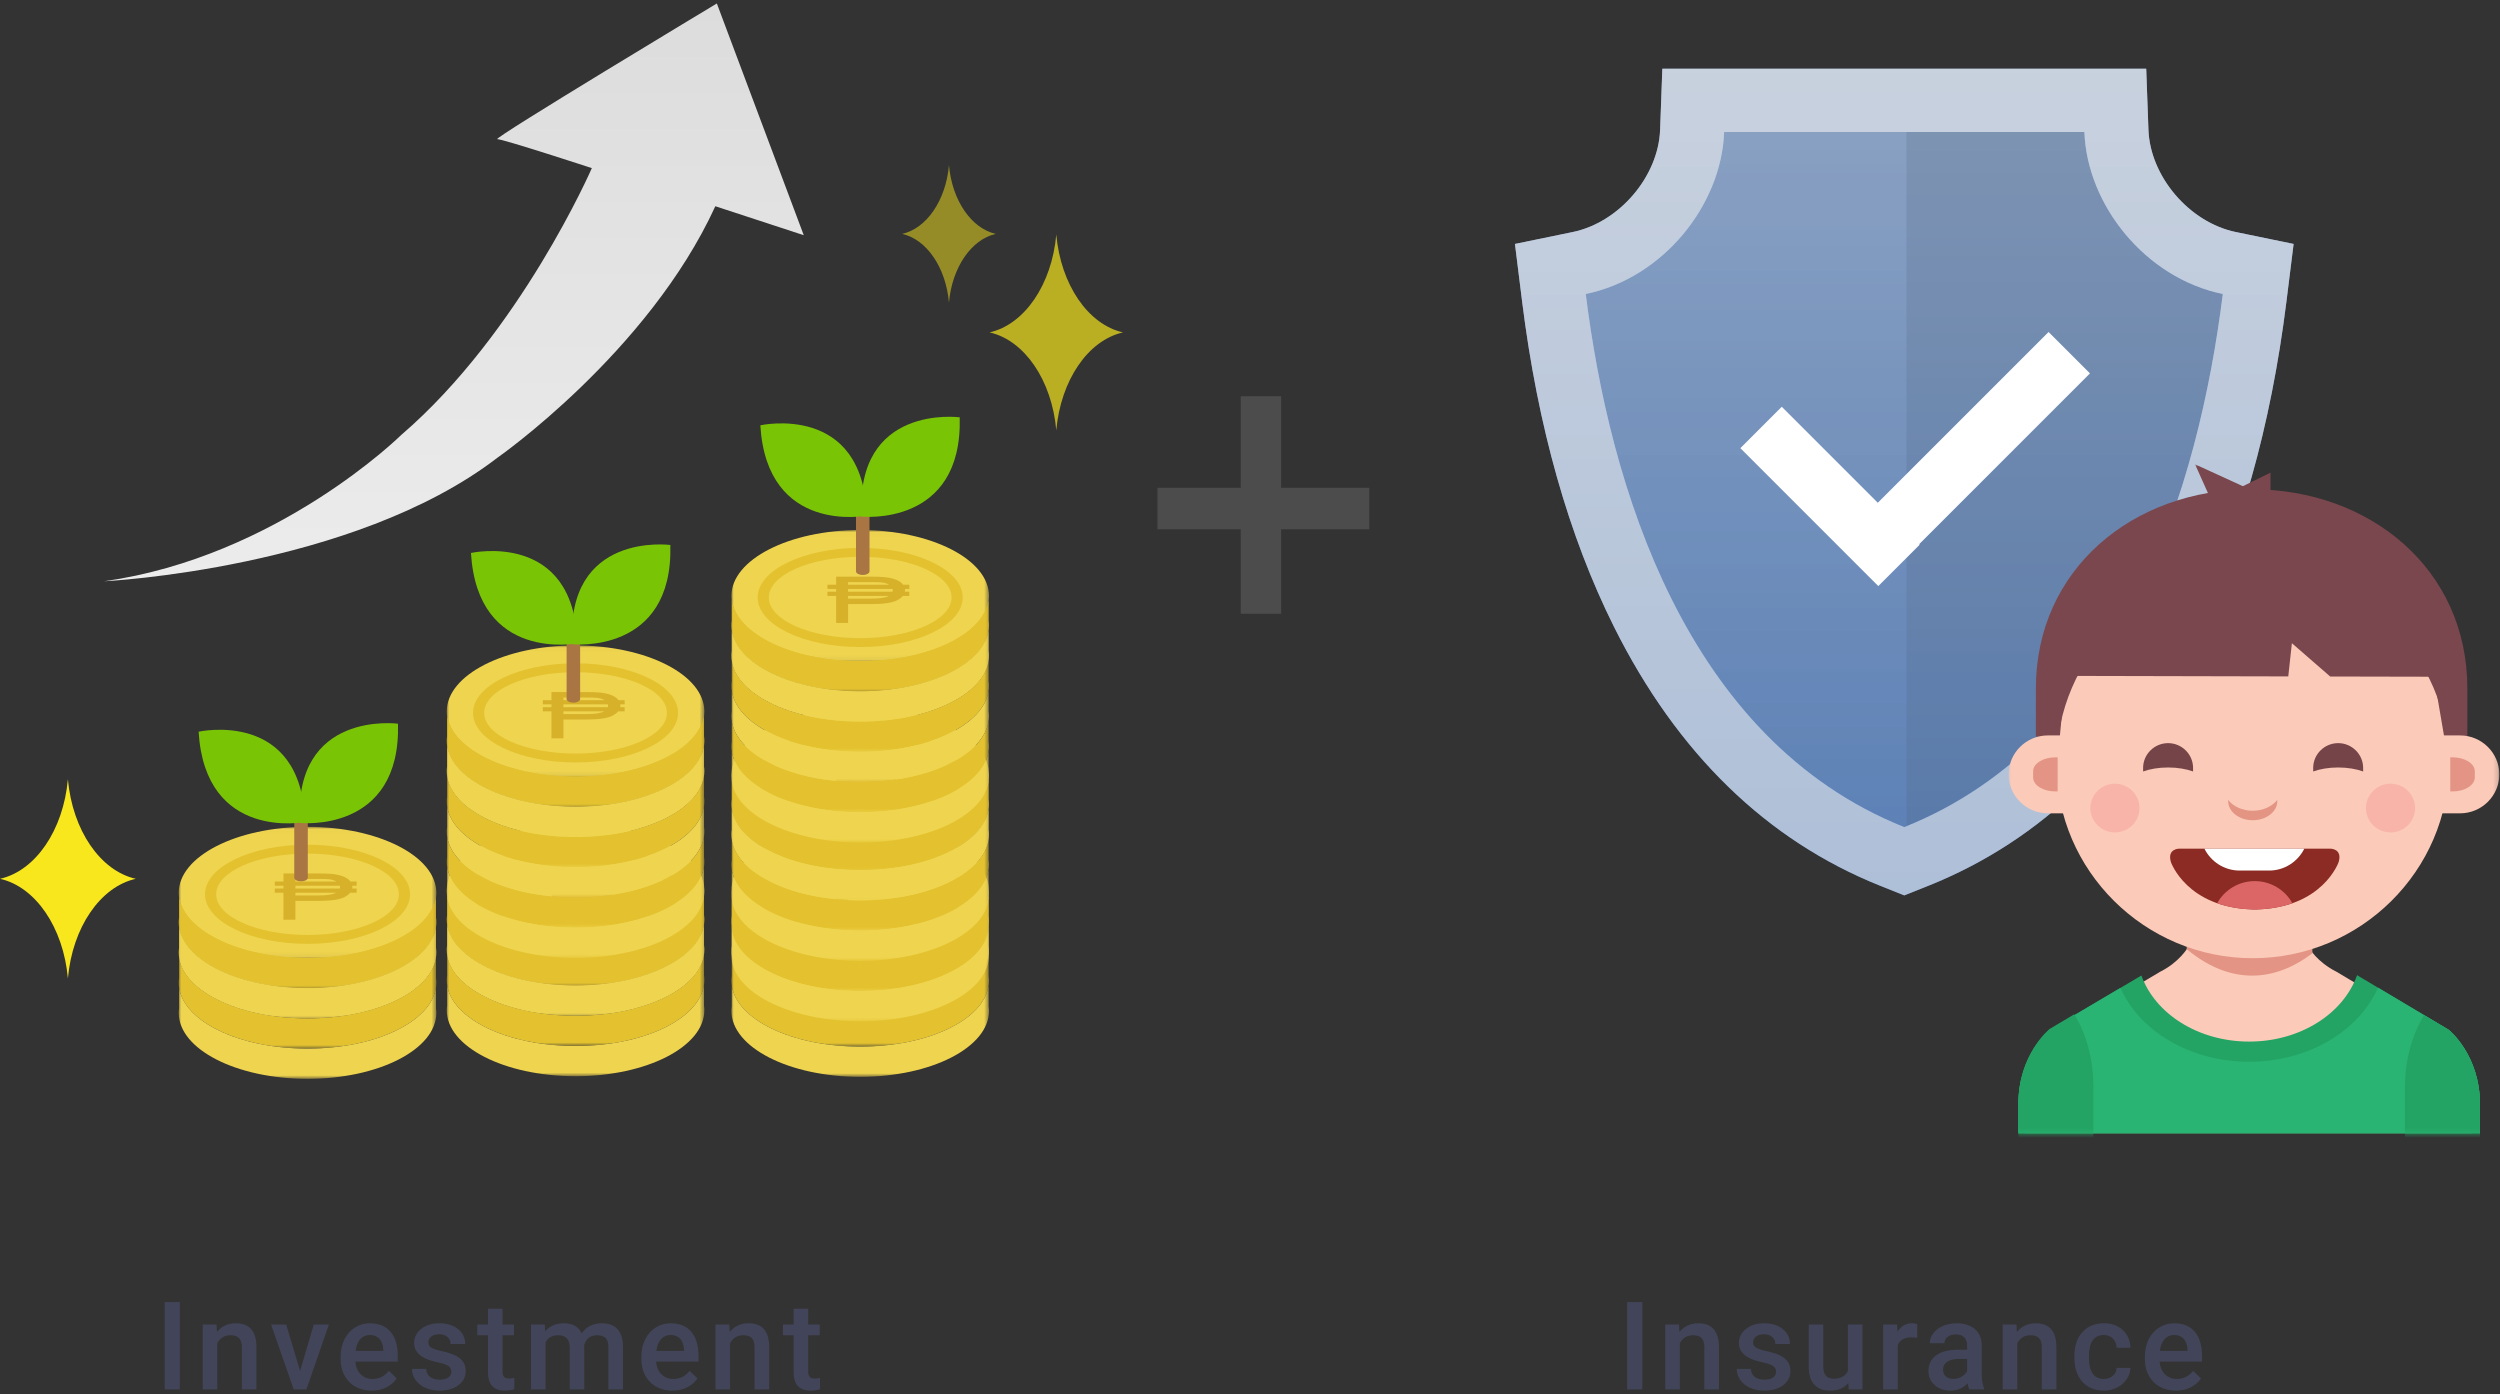 <?xml version="1.0" encoding="UTF-8"?>
<svg width="529px" height="295px" viewBox="0 0 529 295" version="1.1" xmlns="http://www.w3.org/2000/svg" xmlns:xlink="http://www.w3.org/1999/xlink">
    <rect x="0" y="0" width="529" height="295" fill="#333333" stroke="none"/>
    <!-- Generator: Sketch 47.1 (45422) - http://www.bohemiancoding.com/sketch -->
    <title>withArrow_Text</title>
    <desc>Created with Sketch.</desc>
    <defs>
        <polygon id="path-1" points="0 27.94 0 0.016 54.508 0.016 54.508 27.94"></polygon>
        <polygon id="path-3" points="0 0.85 0 20.254 54.507 20.254 54.507 0.85"></polygon>
        <polygon id="path-5" points="0 0.85 0 20.254 54.507 20.254 54.507 0.85"></polygon>
        <polygon id="path-7" points="0 0.85 0 20.254 54.507 20.254 54.507 0.85"></polygon>
        <polygon id="path-9" points="0 0.85 0 20.254 54.507 20.254 54.507 0.85"></polygon>
        <polygon id="path-11" points="0 0.85 0 20.254 54.507 20.254 54.507 0.85"></polygon>
        <polygon id="path-13" points="0 0.85 0 20.254 54.507 20.254 54.507 0.85"></polygon>
        <polygon id="path-15" points="0 27.94 0 0.016 54.508 0.016 54.508 27.94"></polygon>
        <polygon id="path-17" points="0 0.85 0 20.254 54.507 20.254 54.507 0.85"></polygon>
        <polygon id="path-19" points="0 0.85 0 20.254 54.507 20.254 54.507 0.85"></polygon>
        <polygon id="path-21" points="0 0.85 0 20.254 54.507 20.254 54.507 0.85"></polygon>
        <polygon id="path-23" points="54.507 20.254 0 20.254 0 0.85 54.507 0.85"></polygon>
        <polygon id="path-25" points="0 0.85 0 20.254 54.507 20.254 54.507 0.85"></polygon>
        <polygon id="path-27" points="0 0.85 0 20.254 54.507 20.254 54.507 0.85"></polygon>
        <polygon id="path-29" points="0 0.85 0 20.254 54.507 20.254 54.507 0.85"></polygon>
        <polygon id="path-31" points="0 0.85 0 20.254 54.507 20.254 54.507 0.85"></polygon>
        <polygon id="path-33" points="0 27.94 0 0.016 54.508 0.016 54.508 27.94"></polygon>
        <polygon id="path-35" points="0 0.85 0 20.254 54.507 20.254 54.507 0.85"></polygon>
        <polygon id="path-37" points="0 0.85 0 20.254 54.507 20.254 54.507 0.85"></polygon>
        <polygon id="path-39" points="0 0.85 0 20.254 54.507 20.254 54.507 0.85"></polygon>
        <polygon id="path-41" points="0 0.85 0 20.254 54.507 20.254 54.507 0.85"></polygon>
        <polygon id="path-43" points="0 0.85 0 20.254 54.507 20.254 54.507 0.85"></polygon>
        <polygon id="path-45" points="0 0.85 0 20.254 54.507 20.254 54.507 0.85"></polygon>
        <polygon id="path-47" points="0 27.94 0 0.016 54.508 0.016 54.508 27.94"></polygon>
        <polygon id="path-49" points="0 0.85 0 20.254 54.507 20.254 54.507 0.85"></polygon>
        <polygon id="path-51" points="0 0.85 0 20.254 54.507 20.254 54.507 0.85"></polygon>
        <polygon id="path-53" points="0 0.85 0 20.254 54.507 20.254 54.507 0.85"></polygon>
        <polygon id="path-55" points="0 0.85 0 20.254 54.507 20.254 54.507 0.85"></polygon>
        <polygon id="path-57" points="0 0.85 0 20.254 54.507 20.254 54.507 0.85"></polygon>
        <polygon id="path-59" points="0 0.85 0 20.254 54.507 20.254 54.507 0.85"></polygon>
        <polygon id="path-61" points="0 27.94 0 0.016 54.508 0.016 54.508 27.94"></polygon>
        <polygon id="path-63" points="0 0.85 0 20.254 54.507 20.254 54.507 0.85"></polygon>
        <polygon id="path-65" points="0 0.85 0 20.254 54.507 20.254 54.507 0.85"></polygon>
        <polygon id="path-67" points="0 0.85 0 20.254 54.507 20.254 54.507 0.85"></polygon>
        <polygon id="path-69" points="54.507 20.254 0 20.254 0 0.85 54.507 0.85"></polygon>
        <polygon id="path-71" points="0 0.85 0 20.254 54.507 20.254 54.507 0.85"></polygon>
        <polygon id="path-73" points="0 0.85 0 20.254 54.507 20.254 54.507 0.85"></polygon>
        <polygon id="path-75" points="0 0.85 0 20.254 54.507 20.254 54.507 0.85"></polygon>
        <polygon id="path-77" points="0 0.85 0 20.254 54.507 20.254 54.507 0.85"></polygon>
        <polygon id="path-79" points="0 27.94 0 0.016 54.508 0.016 54.508 27.94"></polygon>
        <polygon id="path-81" points="0 0.85 0 20.254 54.507 20.254 54.507 0.85"></polygon>
        <polygon id="path-83" points="0 0.85 0 20.254 54.507 20.254 54.507 0.85"></polygon>
        <polygon id="path-85" points="0 0.85 0 20.254 54.507 20.254 54.507 0.85"></polygon>
        <polygon id="path-87" points="54.507 20.254 0 20.254 0 0.85 54.507 0.85"></polygon>
        <polygon id="path-89" points="0 0.85 0 20.254 54.507 20.254 54.507 0.85"></polygon>
        <polygon id="path-91" points="0 0.85 0 20.254 54.507 20.254 54.507 0.85"></polygon>
        <polygon id="path-93" points="0 0.85 0 20.254 54.507 20.254 54.507 0.85"></polygon>
        <polygon id="path-95" points="0 0.85 0 20.254 54.507 20.254 54.507 0.85"></polygon>
        <linearGradient x1="50%" y1="0%" x2="50%" y2="100%" id="linearGradient-97">
            <stop stop-color="#FFFFFF" offset="0%"></stop>
            <stop stop-color="#000000" offset="100%"></stop>
        </linearGradient>
        <linearGradient x1="50%" y1="0%" x2="50%" y2="100%" id="linearGradient-98">
            <stop stop-color="#DCDCDC" offset="0%"></stop>
            <stop stop-color="#ECECEC" offset="100%"></stop>
        </linearGradient>
        <linearGradient x1="50%" y1="127.865%" x2="50%" y2="-14.602%" id="linearGradient-99">
            <stop stop-color="#6493D7" offset="0%"></stop>
            <stop stop-color="#ABC5EA" offset="100%"></stop>
        </linearGradient>
        <linearGradient x1="50%" y1="100%" x2="50%" y2="0%" id="linearGradient-100">
            <stop stop-color="#6493D7" offset="0%"></stop>
            <stop stop-color="#ABC5EA" offset="100%"></stop>
        </linearGradient>
        <polygon id="path-101" points="0 141.515 103.844 141.515 103.844 0 0 0"></polygon>
        <polygon id="path-103" points="0 141.515 103.844 141.515 103.844 0 0 0"></polygon>
        <polygon id="path-105" points="0 141.515 103.844 141.515 103.844 0 0 0"></polygon>
        <polygon id="path-107" points="0 141.515 103.844 141.515 103.844 0 0 0"></polygon>
        <polygon id="path-109" points="0 141.515 103.844 141.515 103.844 0 0 0"></polygon>
        <polygon id="path-111" points="0 141.515 103.844 141.515 103.844 0 0 0"></polygon>
        <polygon id="path-113" points="0 141.515 103.844 141.515 103.844 0 0 0"></polygon>
        <polygon id="path-115" points="0 141.515 103.844 141.515 103.844 0 0 0"></polygon>
        <polygon id="path-117" points="0 141.515 103.844 141.515 103.844 0 0 0"></polygon>
        <polygon id="path-119" points="0 141.515 103.844 141.515 103.844 0 0 0"></polygon>
        <polygon id="path-121" points="0 141.515 103.844 141.515 103.844 0 0 0"></polygon>
        <polygon id="path-123" points="0 141.515 103.844 141.515 103.844 0 0 0"></polygon>
        <polygon id="path-125" points="0 141.515 103.844 141.515 103.844 0 0 0"></polygon>
        <polygon id="path-127" points="0 141.515 103.844 141.515 103.844 0 0 0"></polygon>
        <polygon id="path-129" points="0 141.515 103.844 141.515 103.844 0 0 0"></polygon>
        <polygon id="path-131" points="0 141.515 103.844 141.515 103.844 0 0 0"></polygon>
        <polygon id="path-133" points="0 141.515 103.844 141.515 103.844 0 0 0"></polygon>
        <polygon id="path-135" points="0 141.515 103.844 141.515 103.844 0 0 0"></polygon>
        <polygon id="path-137" points="0 141.515 103.844 141.515 103.844 0 0 0"></polygon>
        <polygon id="path-139" points="0 141.515 103.844 141.515 103.844 0 0 0"></polygon>
        <polygon id="path-141" points="0 141.515 103.844 141.515 103.844 0 0 0"></polygon>
        <polygon id="path-143" points="0 141.515 103.844 141.515 103.844 0 0 0"></polygon>
    </defs>
    <g id="Page-1" stroke="none" stroke-width="1" fill="none" fill-rule="evenodd">
        <g id="withArrow_Text">
            <g id="Investment" transform="translate(0, 275)" fill="#424559">
                <path d="M38.046,19 L34.846,19 L34.846,0.516 L38.046,0.516 L38.046,19 Z M45.808,5.264 L45.897,6.851 C46.913,5.623 48.246,5.01 49.896,5.01 C52.757,5.01 54.213,6.647 54.263,9.923 L54.263,19 L51.178,19 L51.178,10.101 C51.178,9.229 50.99,8.583 50.614,8.165 C50.237,7.746 49.621,7.536 48.766,7.536 C47.522,7.536 46.595,8.099 45.986,9.225 L45.986,19 L42.901,19 L42.901,5.264 L45.808,5.264 Z M63.499,15.09 L66.406,5.264 L69.593,5.264 L64.832,19 L62.153,19 L57.354,5.264 L60.553,5.264 L63.499,15.09 Z M78.65,19.254 C76.695,19.254 75.11,18.638 73.896,17.407 C72.681,16.175 72.074,14.535 72.074,12.487 L72.074,12.106 C72.074,10.735 72.338,9.51 72.867,8.431 C73.396,7.352 74.139,6.512 75.095,5.911 C76.052,5.31 77.118,5.01 78.295,5.01 C80.165,5.01 81.61,5.606 82.63,6.8 C83.65,7.993 84.16,9.682 84.16,11.865 L84.16,13.109 L75.184,13.109 C75.277,14.243 75.656,15.141 76.321,15.801 C76.985,16.461 77.821,16.791 78.828,16.791 C80.241,16.791 81.392,16.22 82.281,15.077 L83.944,16.664 C83.394,17.485 82.66,18.122 81.741,18.575 C80.823,19.028 79.793,19.254 78.65,19.254 Z M78.282,7.485 C77.436,7.485 76.752,7.782 76.232,8.374 C75.711,8.966 75.379,9.792 75.235,10.85 L81.113,10.85 L81.113,10.621 C81.045,9.589 80.77,8.808 80.288,8.279 C79.805,7.75 79.137,7.485 78.282,7.485 Z M95.503,15.268 C95.503,14.717 95.276,14.299 94.823,14.011 C94.371,13.723 93.62,13.469 92.57,13.249 C91.521,13.029 90.645,12.75 89.942,12.411 C88.402,11.666 87.632,10.587 87.632,9.174 C87.632,7.989 88.131,6.999 89.13,6.203 C90.128,5.408 91.398,5.01 92.938,5.01 C94.58,5.01 95.907,5.416 96.918,6.229 C97.93,7.041 98.435,8.095 98.435,9.39 L95.35,9.39 C95.35,8.797 95.13,8.304 94.69,7.911 C94.25,7.517 93.666,7.32 92.938,7.32 C92.261,7.32 91.709,7.477 91.282,7.79 C90.854,8.103 90.64,8.522 90.64,9.047 C90.64,9.521 90.839,9.889 91.237,10.151 C91.635,10.414 92.439,10.678 93.649,10.945 C94.859,11.211 95.809,11.529 96.499,11.897 C97.189,12.265 97.701,12.707 98.035,13.224 C98.37,13.74 98.537,14.366 98.537,15.103 C98.537,16.338 98.025,17.339 97.001,18.105 C95.977,18.871 94.635,19.254 92.976,19.254 C91.851,19.254 90.848,19.051 89.968,18.645 C89.087,18.238 88.402,17.68 87.911,16.969 C87.42,16.258 87.175,15.492 87.175,14.671 L90.171,14.671 C90.213,15.399 90.488,15.959 90.996,16.353 C91.504,16.747 92.177,16.943 93.014,16.943 C93.827,16.943 94.445,16.789 94.868,16.48 C95.291,16.171 95.503,15.767 95.503,15.268 Z M106.338,1.925 L106.338,5.264 L108.762,5.264 L108.762,7.549 L106.338,7.549 L106.338,15.217 C106.338,15.742 106.441,16.12 106.649,16.353 C106.856,16.586 107.226,16.702 107.76,16.702 C108.115,16.702 108.475,16.66 108.839,16.575 L108.839,18.962 C108.136,19.157 107.459,19.254 106.807,19.254 C104.438,19.254 103.253,17.946 103.253,15.331 L103.253,7.549 L100.993,7.549 L100.993,5.264 L103.253,5.264 L103.253,1.925 L106.338,1.925 Z M115.268,5.264 L115.357,6.698 C116.322,5.573 117.642,5.01 119.318,5.01 C121.155,5.01 122.412,5.712 123.089,7.117 C124.087,5.712 125.492,5.01 127.303,5.01 C128.818,5.01 129.946,5.429 130.687,6.267 C131.427,7.104 131.806,8.34 131.823,9.974 L131.823,19 L128.738,19 L128.738,10.062 C128.738,9.191 128.548,8.552 128.167,8.146 C127.786,7.739 127.155,7.536 126.275,7.536 C125.573,7.536 124.999,7.724 124.555,8.101 C124.111,8.478 123.8,8.971 123.622,9.58 L123.635,19 L120.55,19 L120.55,9.961 C120.507,8.344 119.682,7.536 118.074,7.536 C116.838,7.536 115.962,8.04 115.446,9.047 L115.446,19 L112.361,19 L112.361,5.264 L115.268,5.264 Z M142.29,19.254 C140.335,19.254 138.75,18.638 137.535,17.407 C136.321,16.175 135.714,14.535 135.714,12.487 L135.714,12.106 C135.714,10.735 135.978,9.51 136.507,8.431 C137.036,7.352 137.779,6.512 138.735,5.911 C139.692,5.31 140.758,5.01 141.934,5.01 C143.805,5.01 145.25,5.606 146.27,6.8 C147.29,7.993 147.8,9.682 147.8,11.865 L147.8,13.109 L138.824,13.109 C138.917,14.243 139.296,15.141 139.96,15.801 C140.625,16.461 141.46,16.791 142.468,16.791 C143.881,16.791 145.032,16.22 145.921,15.077 L147.584,16.664 C147.034,17.485 146.299,18.122 145.381,18.575 C144.463,19.028 143.432,19.254 142.29,19.254 Z M141.922,7.485 C141.075,7.485 140.392,7.782 139.871,8.374 C139.351,8.966 139.019,9.792 138.875,10.85 L144.753,10.85 L144.753,10.621 C144.685,9.589 144.41,8.808 143.928,8.279 C143.445,7.75 142.776,7.485 141.922,7.485 Z M154.305,5.264 L154.394,6.851 C155.41,5.623 156.743,5.01 158.393,5.01 C161.254,5.01 162.71,6.647 162.761,9.923 L162.761,19 L159.676,19 L159.676,10.101 C159.676,9.229 159.487,8.583 159.111,8.165 C158.734,7.746 158.118,7.536 157.263,7.536 C156.019,7.536 155.093,8.099 154.483,9.225 L154.483,19 L151.398,19 L151.398,5.264 L154.305,5.264 Z M171.018,1.925 L171.018,5.264 L173.443,5.264 L173.443,7.549 L171.018,7.549 L171.018,15.217 C171.018,15.742 171.122,16.12 171.329,16.353 C171.537,16.586 171.907,16.702 172.44,16.702 C172.796,16.702 173.155,16.66 173.519,16.575 L173.519,18.962 C172.817,19.157 172.14,19.254 171.488,19.254 C169.118,19.254 167.933,17.946 167.933,15.331 L167.933,7.549 L165.674,7.549 L165.674,5.264 L167.933,5.264 L167.933,1.925 L171.018,1.925 Z"></path>
                <path d="M347.51,19 L344.311,19 L344.311,0.516 L347.51,0.516 L347.51,19 Z M355.273,5.264 L355.362,6.851 C356.377,5.623 357.71,5.01 359.361,5.01 C362.221,5.01 363.677,6.647 363.728,9.923 L363.728,19 L360.643,19 L360.643,10.101 C360.643,9.229 360.455,8.583 360.078,8.165 C359.701,7.746 359.086,7.536 358.231,7.536 C356.987,7.536 356.06,8.099 355.45,9.225 L355.45,19 L352.365,19 L352.365,5.264 L355.273,5.264 Z M375.82,15.268 C375.82,14.717 375.593,14.299 375.14,14.011 C374.688,13.723 373.936,13.469 372.887,13.249 C371.837,13.029 370.962,12.75 370.259,12.411 C368.719,11.666 367.949,10.587 367.949,9.174 C367.949,7.989 368.448,6.999 369.447,6.203 C370.445,5.408 371.715,5.01 373.255,5.01 C374.897,5.01 376.224,5.416 377.235,6.229 C378.247,7.041 378.752,8.095 378.752,9.39 L375.667,9.39 C375.667,8.797 375.447,8.304 375.007,7.911 C374.567,7.517 373.983,7.32 373.255,7.32 C372.578,7.32 372.026,7.477 371.598,7.79 C371.171,8.103 370.957,8.522 370.957,9.047 C370.957,9.521 371.156,9.889 371.554,10.151 C371.952,10.414 372.756,10.678 373.966,10.945 C375.176,11.211 376.126,11.529 376.816,11.897 C377.506,12.265 378.018,12.707 378.352,13.224 C378.687,13.74 378.854,14.366 378.854,15.103 C378.854,16.338 378.342,17.339 377.318,18.105 C376.294,18.871 374.952,19.254 373.293,19.254 C372.168,19.254 371.165,19.051 370.284,18.645 C369.404,18.238 368.719,17.68 368.228,16.969 C367.737,16.258 367.491,15.492 367.491,14.671 L370.488,14.671 C370.53,15.399 370.805,15.959 371.313,16.353 C371.821,16.747 372.493,16.943 373.331,16.943 C374.144,16.943 374.762,16.789 375.185,16.48 C375.608,16.171 375.82,15.767 375.82,15.268 Z M391.111,17.654 C390.205,18.721 388.919,19.254 387.251,19.254 C385.762,19.254 384.634,18.818 383.868,17.946 C383.102,17.075 382.719,15.813 382.719,14.163 L382.719,5.264 L385.804,5.264 L385.804,14.125 C385.804,15.868 386.528,16.74 387.975,16.74 C389.473,16.74 390.484,16.203 391.009,15.128 L391.009,5.264 L394.094,5.264 L394.094,19 L391.187,19 L391.111,17.654 Z M405.678,8.082 C405.272,8.014 404.853,7.98 404.421,7.98 C403.008,7.98 402.056,8.522 401.565,9.605 L401.565,19 L398.48,19 L398.48,5.264 L401.425,5.264 L401.501,6.8 C402.246,5.606 403.279,5.01 404.599,5.01 C405.039,5.01 405.403,5.069 405.691,5.188 L405.678,8.082 Z M416.703,19 C416.568,18.738 416.449,18.31 416.348,17.718 C415.366,18.742 414.164,19.254 412.742,19.254 C411.363,19.254 410.237,18.86 409.365,18.073 C408.494,17.286 408.058,16.313 408.058,15.153 C408.058,13.689 408.602,12.566 409.689,11.783 C410.777,11 412.332,10.608 414.355,10.608 L416.246,10.608 L416.246,9.707 C416.246,8.996 416.047,8.427 415.65,8 C415.252,7.572 414.647,7.358 413.834,7.358 C413.132,7.358 412.556,7.534 412.108,7.885 C411.659,8.236 411.435,8.683 411.435,9.225 L408.35,9.225 C408.35,8.471 408.6,7.767 409.099,7.111 C409.598,6.455 410.277,5.941 411.136,5.568 C411.996,5.196 412.954,5.01 414.012,5.01 C415.62,5.01 416.902,5.414 417.859,6.222 C418.815,7.03 419.306,8.167 419.331,9.631 L419.331,15.826 C419.331,17.062 419.505,18.048 419.852,18.784 L419.852,19 L416.703,19 Z M413.314,16.778 C413.923,16.778 414.497,16.63 415.034,16.334 C415.571,16.038 415.976,15.64 416.246,15.141 L416.246,12.551 L414.583,12.551 C413.441,12.551 412.582,12.75 412.006,13.147 C411.431,13.545 411.143,14.108 411.143,14.836 C411.143,15.428 411.34,15.9 411.733,16.251 C412.127,16.603 412.654,16.778 413.314,16.778 Z M426.675,5.264 L426.764,6.851 C427.78,5.623 429.113,5.01 430.763,5.01 C433.624,5.01 435.079,6.647 435.13,9.923 L435.13,19 L432.045,19 L432.045,10.101 C432.045,9.229 431.857,8.583 431.48,8.165 C431.104,7.746 430.488,7.536 429.633,7.536 C428.389,7.536 427.462,8.099 426.853,9.225 L426.853,19 L423.768,19 L423.768,5.264 L426.675,5.264 Z M445.165,16.791 C445.935,16.791 446.574,16.567 447.082,16.118 C447.59,15.67 447.861,15.115 447.895,14.455 L450.802,14.455 C450.768,15.31 450.502,16.108 450.002,16.848 C449.503,17.589 448.826,18.175 447.971,18.606 C447.116,19.038 446.194,19.254 445.203,19.254 C443.282,19.254 441.759,18.632 440.633,17.388 C439.507,16.144 438.945,14.425 438.945,12.233 L438.945,11.916 C438.945,9.826 439.503,8.152 440.62,6.895 C441.738,5.638 443.261,5.01 445.191,5.01 C446.824,5.01 448.155,5.486 449.183,6.438 C450.212,7.39 450.751,8.641 450.802,10.189 L447.895,10.189 C447.861,9.402 447.592,8.755 447.089,8.247 C446.585,7.739 445.944,7.485 445.165,7.485 C444.167,7.485 443.396,7.847 442.855,8.571 C442.313,9.294 442.038,10.393 442.03,11.865 L442.03,12.36 C442.03,13.85 442.298,14.961 442.836,15.693 C443.373,16.425 444.15,16.791 445.165,16.791 Z M460.431,19.254 C458.476,19.254 456.891,18.638 455.677,17.407 C454.462,16.175 453.855,14.535 453.855,12.487 L453.855,12.106 C453.855,10.735 454.119,9.51 454.648,8.431 C455.177,7.352 455.92,6.512 456.876,5.911 C457.833,5.31 458.899,5.01 460.075,5.01 C461.946,5.01 463.391,5.606 464.411,6.8 C465.431,7.993 465.941,9.682 465.941,11.865 L465.941,13.109 L456.965,13.109 C457.058,14.243 457.437,15.141 458.101,15.801 C458.766,16.461 459.601,16.791 460.609,16.791 C462.022,16.791 463.173,16.22 464.062,15.077 L465.725,16.664 C465.175,17.485 464.441,18.122 463.522,18.575 C462.604,19.028 461.574,19.254 460.431,19.254 Z M460.063,7.485 C459.216,7.485 458.533,7.782 458.012,8.374 C457.492,8.966 457.16,9.792 457.016,10.85 L462.894,10.85 L462.894,10.621 C462.826,9.589 462.551,8.808 462.069,8.279 C461.586,7.75 460.918,7.485 460.063,7.485 Z" id="Insurance"></path>
            </g>
            <g id="Group-12">
                <polygon id="Combined-Shape" fill="#9B9B9B" fill-rule="nonzero" opacity="0.248" points="262.541 103.221 244.924 103.221 244.924 111.989 262.541 111.989 262.541 129.869 271.08 129.869 271.08 111.989 289.744 111.989 289.744 103.221 271.08 103.221 271.08 83.842 262.541 83.842"></polygon>
                <g id="Group-2" transform="translate(37.819, 111.876)">
                    <g id="Group-6" transform="translate(55.828, 24.432)">
                        <g id="Page-1" transform="translate(0.885, 38.045)">
                            <g id="Group-3" transform="translate(0, 0.03)">
                                <g id="Fill-1-Clipped">
                                    <mask id="mask-2" fill="white">
                                        <use xlink:href="#path-1"></use>
                                    </mask>
                                    <g id="path-1"></g>
                                    <path d="M54.508,13.978 C54.508,21.689 42.305,27.94 27.254,27.94 C12.202,27.94 -0,21.689 -0,13.978 C-0,6.267 12.202,0.016 27.254,0.016 C42.305,0.016 54.508,6.267 54.508,13.978" id="Fill-1" fill="#EFD44F" fill-rule="nonzero" mask="url(#mask-2)"></path>
                                </g>
                            </g>
                            <path d="M48.95,14.321 C48.95,20.117 39.236,24.816 27.254,24.816 C15.272,24.816 5.557,20.117 5.557,14.321 C5.557,8.524 15.272,3.825 27.254,3.825 C39.236,3.825 48.95,8.524 48.95,14.321" id="Fill-4" fill="#E4C22F" fill-rule="nonzero"></path>
                            <g id="Group-8" transform="translate(0, 13.933)">
                                <g id="Fill-6-Clipped">
                                    <mask id="mask-4" fill="white">
                                        <use xlink:href="#path-3"></use>
                                    </mask>
                                    <g id="path-3"></g>
                                    <path d="M54.437,0.85 C53.479,8.115 41.679,13.858 27.254,13.858 C12.829,13.858 1.03,8.116 0.07,0.851 L0.07,5.339 C0.03,5.654 -0.001,5.972 -0.001,6.292 C-0.001,14.003 12.201,20.254 27.254,20.254 C42.305,20.254 54.507,14.003 54.507,6.292 C54.507,5.972 54.478,5.654 54.437,5.339 L54.437,0.85 Z" id="Fill-6" fill="#E4C22F" fill-rule="nonzero" mask="url(#mask-4)"></path>
                                </g>
                            </g>
                            <g id="Group-11" transform="translate(0, 20.329)">
                                <g id="Fill-9-Clipped">
                                    <mask id="mask-6" fill="white">
                                        <use xlink:href="#path-5"></use>
                                    </mask>
                                    <g id="path-5"></g>
                                    <path d="M54.437,0.85 C53.479,8.115 41.679,13.858 27.254,13.858 C12.829,13.858 1.03,8.116 0.07,0.851 L0.07,5.339 C0.03,5.654 -0.001,5.972 -0.001,6.292 C-0.001,14.003 12.201,20.254 27.254,20.254 C42.305,20.254 54.507,14.003 54.507,6.292 C54.507,5.972 54.478,5.654 54.437,5.339 L54.437,0.85 Z" id="Fill-9" fill="#EFD44F" fill-rule="nonzero" mask="url(#mask-6)"></path>
                                </g>
                            </g>
                            <g id="Group-20" transform="translate(0, 26.725)">
                                <g id="Fill-18-Clipped">
                                    <mask id="mask-8" fill="white">
                                        <use xlink:href="#path-7"></use>
                                    </mask>
                                    <g id="path-7"></g>
                                    <path d="M54.437,0.85 C53.479,8.115 41.679,13.858 27.254,13.858 C12.829,13.858 1.03,8.116 0.07,0.851 L0.07,5.339 C0.03,5.654 -0.001,5.972 -0.001,6.292 C-0.001,14.003 12.201,20.254 27.254,20.254 C42.305,20.254 54.507,14.003 54.507,6.292 C54.507,5.972 54.478,5.654 54.437,5.339 L54.437,0.85 Z" id="Fill-18" fill="#E4C22F" fill-rule="nonzero" mask="url(#mask-8)"></path>
                                </g>
                            </g>
                            <g id="Group-23" transform="translate(0, 33.121)">
                                <g id="Fill-21-Clipped">
                                    <mask id="mask-10" fill="white">
                                        <use xlink:href="#path-9"></use>
                                    </mask>
                                    <g id="path-9"></g>
                                    <path d="M54.437,0.85 C53.479,8.115 41.679,13.858 27.254,13.858 C12.829,13.858 1.03,8.116 0.07,0.851 L0.07,5.339 C0.03,5.654 -0.001,5.972 -0.001,6.292 C-0.001,14.003 12.201,20.254 27.254,20.254 C42.305,20.254 54.507,14.003 54.507,6.292 C54.507,5.972 54.478,5.654 54.437,5.339 L54.437,0.85 Z" id="Fill-21" fill="#EFD44F" fill-rule="nonzero" mask="url(#mask-10)"></path>
                                </g>
                            </g>
                            <g id="Group-26" transform="translate(0, 13.933)">
                                <g id="Fill-24-Clipped">
                                    <mask id="mask-12" fill="white">
                                        <use xlink:href="#path-11"></use>
                                    </mask>
                                    <g id="path-11"></g>
                                    <path d="M54.437,0.85 C53.479,8.115 41.679,13.858 27.254,13.858 C12.829,13.858 1.03,8.116 0.07,0.851 L0.07,5.339 C0.03,5.654 -0.001,5.972 -0.001,6.292 C-0.001,14.003 12.201,20.254 27.254,20.254 C42.305,20.254 54.507,14.003 54.507,6.292 C54.507,5.972 54.478,5.654 54.437,5.339 L54.437,0.85 Z" id="Fill-24" fill="#E4C22F" fill-rule="nonzero" mask="url(#mask-12)"></path>
                                </g>
                            </g>
                            <g id="Group-29" transform="translate(0, 20.329)">
                                <g id="Fill-27-Clipped">
                                    <mask id="mask-14" fill="white">
                                        <use xlink:href="#path-13"></use>
                                    </mask>
                                    <g id="path-13"></g>
                                    <path d="M54.437,0.85 C53.479,8.115 41.679,13.858 27.254,13.858 C12.829,13.858 1.03,8.116 0.07,0.851 L0.07,5.339 C0.03,5.654 -0.001,5.972 -0.001,6.292 C-0.001,14.003 12.201,20.254 27.254,20.254 C42.305,20.254 54.507,14.003 54.507,6.292 C54.507,5.972 54.478,5.654 54.437,5.339 L54.437,0.85 Z" id="Fill-27" fill="#EFD44F" fill-rule="nonzero" mask="url(#mask-14)"></path>
                                </g>
                            </g>
                            <path d="M46.585,14.321 C46.585,19.072 37.93,22.925 27.254,22.925 C16.578,22.925 7.922,19.072 7.922,14.321 C7.922,9.568 16.578,5.716 27.254,5.716 C37.93,5.716 46.585,9.568 46.585,14.321" id="Fill-30" fill="#EFD44F" fill-rule="nonzero"></path>
                            <path d="M33.315,13.993 L24.689,13.993 L24.689,14.567 L29.628,14.567 C31.4,14.567 32.628,14.375 33.315,13.993 L33.315,13.993 Z M34.137,12.784 C34.137,12.673 34.127,12.583 34.11,12.51 L24.689,12.51 L24.689,13.112 L34.097,13.112 C34.123,13.013 34.137,12.905 34.137,12.784 L34.137,12.784 Z M33.381,11.63 C32.999,11.394 32.516,11.236 31.934,11.156 C31.517,11.098 30.731,11.069 29.575,11.069 L24.689,11.069 L24.689,11.63 L33.381,11.63 Z M37.641,13.993 L36.286,13.993 C36.034,14.3 35.67,14.587 35.191,14.854 C34.157,15.432 32.29,15.721 29.589,15.721 L24.689,15.721 L24.689,19.701 L22.162,19.701 L22.162,13.993 L20.325,13.993 L20.325,13.112 L22.162,13.112 L22.162,12.51 L20.325,12.51 L20.325,11.63 L22.162,11.63 L22.162,9.915 L29.367,9.915 C30.601,9.915 31.569,9.946 32.273,10.008 C34.306,10.191 35.666,10.73 36.35,11.63 L37.641,11.63 L37.641,12.51 L36.729,12.51 C36.738,12.577 36.742,12.655 36.742,12.745 C36.742,12.856 36.729,12.978 36.702,13.112 L37.641,13.112 L37.641,13.993 Z" id="Fill-32" fill="#D7B129" fill-rule="nonzero"></path>
                        </g>
                        <g id="Page-1-Copy-3" transform="translate(0.885, 0.218)">
                            <g id="Group-3" transform="translate(0, 0.03)">
                                <g id="Fill-1-Clipped">
                                    <mask id="mask-16" fill="white">
                                        <use xlink:href="#path-15"></use>
                                    </mask>
                                    <g id="path-15"></g>
                                    <path d="M54.508,13.978 C54.508,21.689 42.305,27.94 27.254,27.94 C12.202,27.94 -0,21.689 -0,13.978 C-0,6.267 12.202,0.016 27.254,0.016 C42.305,0.016 54.508,6.267 54.508,13.978" id="Fill-1" fill="#EFD44F" fill-rule="nonzero" mask="url(#mask-16)"></path>
                                </g>
                            </g>
                            <path d="M48.95,14.321 C48.95,20.117 39.236,24.816 27.254,24.816 C15.272,24.816 5.557,20.117 5.557,14.321 C5.557,8.524 15.272,3.825 27.254,3.825 C39.236,3.825 48.95,8.524 48.95,14.321" id="Fill-4" fill="#E4C22F" fill-rule="nonzero"></path>
                            <g id="Group-8" transform="translate(0, 13.933)">
                                <g id="Fill-6-Clipped">
                                    <mask id="mask-18" fill="white">
                                        <use xlink:href="#path-17"></use>
                                    </mask>
                                    <g id="path-17"></g>
                                    <path d="M54.437,0.85 C53.479,8.115 41.679,13.858 27.254,13.858 C12.829,13.858 1.03,8.116 0.07,0.851 L0.07,5.339 C0.03,5.654 -0.001,5.972 -0.001,6.292 C-0.001,14.003 12.201,20.254 27.254,20.254 C42.305,20.254 54.507,14.003 54.507,6.292 C54.507,5.972 54.478,5.654 54.437,5.339 L54.437,0.85 Z" id="Fill-6" fill="#E4C22F" fill-rule="nonzero" mask="url(#mask-18)"></path>
                                </g>
                            </g>
                            <g id="Group-11" transform="translate(0, 20.329)">
                                <g id="Fill-9-Clipped">
                                    <mask id="mask-20" fill="white">
                                        <use xlink:href="#path-19"></use>
                                    </mask>
                                    <g id="path-19"></g>
                                    <path d="M54.437,0.85 C53.479,8.115 41.679,13.858 27.254,13.858 C12.829,13.858 1.03,8.116 0.07,0.851 L0.07,5.339 C0.03,5.654 -0.001,5.972 -0.001,6.292 C-0.001,14.003 12.201,20.254 27.254,20.254 C42.305,20.254 54.507,14.003 54.507,6.292 C54.507,5.972 54.478,5.654 54.437,5.339 L54.437,0.85 Z" id="Fill-9" fill="#EFD44F" fill-rule="nonzero" mask="url(#mask-20)"></path>
                                </g>
                            </g>
                            <g id="Group-14" transform="translate(0, 39.518)">
                                <g id="Fill-12-Clipped">
                                    <mask id="mask-22" fill="white">
                                        <use xlink:href="#path-21"></use>
                                    </mask>
                                    <g id="path-21"></g>
                                    <path d="M54.437,0.85 C53.479,8.115 41.679,13.858 27.254,13.858 C12.829,13.858 1.03,8.116 0.07,0.851 L0.07,5.339 C0.03,5.654 -0.001,5.972 -0.001,6.292 C-0.001,14.003 12.201,20.254 27.254,20.254 C42.305,20.254 54.507,14.003 54.507,6.292 C54.507,5.972 54.478,5.654 54.437,5.339 L54.437,0.85 Z" id="Fill-12" fill="#E4C22F" fill-rule="nonzero" mask="url(#mask-22)"></path>
                                </g>
                            </g>
                            <g id="Group-17" transform="translate(0, 45.914)">
                                <g id="Fill-15-Clipped">
                                    <mask id="mask-24" fill="white">
                                        <use xlink:href="#path-23"></use>
                                    </mask>
                                    <g id="path-23"></g>
                                    <path d="M54.437,0.85 C53.479,8.115 41.679,13.858 27.254,13.858 C12.829,13.858 1.03,8.116 0.07,0.851 L0.07,5.339 C0.03,5.654 -0.001,5.972 -0.001,6.292 C-0.001,14.003 12.201,20.254 27.254,20.254 C42.305,20.254 54.507,14.003 54.507,6.292 C54.507,5.972 54.478,5.654 54.437,5.339 L54.437,0.85 Z" id="Fill-15" fill="#EFD44F" fill-rule="nonzero" mask="url(#mask-24)"></path>
                                </g>
                            </g>
                            <g id="Group-20" transform="translate(0, 26.725)">
                                <g id="Fill-18-Clipped">
                                    <mask id="mask-26" fill="white">
                                        <use xlink:href="#path-25"></use>
                                    </mask>
                                    <g id="path-25"></g>
                                    <path d="M54.437,0.85 C53.479,8.115 41.679,13.858 27.254,13.858 C12.829,13.858 1.03,8.116 0.07,0.851 L0.07,5.339 C0.03,5.654 -0.001,5.972 -0.001,6.292 C-0.001,14.003 12.201,20.254 27.254,20.254 C42.305,20.254 54.507,14.003 54.507,6.292 C54.507,5.972 54.478,5.654 54.437,5.339 L54.437,0.85 Z" id="Fill-18" fill="#E4C22F" fill-rule="nonzero" mask="url(#mask-26)"></path>
                                </g>
                            </g>
                            <g id="Group-23" transform="translate(0, 33.121)">
                                <g id="Fill-21-Clipped">
                                    <mask id="mask-28" fill="white">
                                        <use xlink:href="#path-27"></use>
                                    </mask>
                                    <g id="path-27"></g>
                                    <path d="M54.437,0.85 C53.479,8.115 41.679,13.858 27.254,13.858 C12.829,13.858 1.03,8.116 0.07,0.851 L0.07,5.339 C0.03,5.654 -0.001,5.972 -0.001,6.292 C-0.001,14.003 12.201,20.254 27.254,20.254 C42.305,20.254 54.507,14.003 54.507,6.292 C54.507,5.972 54.478,5.654 54.437,5.339 L54.437,0.85 Z" id="Fill-21" fill="#EFD44F" fill-rule="nonzero" mask="url(#mask-28)"></path>
                                </g>
                            </g>
                            <g id="Group-26" transform="translate(0, 13.933)">
                                <g id="Fill-24-Clipped">
                                    <mask id="mask-30" fill="white">
                                        <use xlink:href="#path-29"></use>
                                    </mask>
                                    <g id="path-29"></g>
                                    <path d="M54.437,0.85 C53.479,8.115 41.679,13.858 27.254,13.858 C12.829,13.858 1.03,8.116 0.07,0.851 L0.07,5.339 C0.03,5.654 -0.001,5.972 -0.001,6.292 C-0.001,14.003 12.201,20.254 27.254,20.254 C42.305,20.254 54.507,14.003 54.507,6.292 C54.507,5.972 54.478,5.654 54.437,5.339 L54.437,0.85 Z" id="Fill-24" fill="#E4C22F" fill-rule="nonzero" mask="url(#mask-30)"></path>
                                </g>
                            </g>
                            <g id="Group-29" transform="translate(0, 20.329)">
                                <g id="Fill-27-Clipped">
                                    <mask id="mask-32" fill="white">
                                        <use xlink:href="#path-31"></use>
                                    </mask>
                                    <g id="path-31"></g>
                                    <path d="M54.437,0.85 C53.479,8.115 41.679,13.858 27.254,13.858 C12.829,13.858 1.03,8.116 0.07,0.851 L0.07,5.339 C0.03,5.654 -0.001,5.972 -0.001,6.292 C-0.001,14.003 12.201,20.254 27.254,20.254 C42.305,20.254 54.507,14.003 54.507,6.292 C54.507,5.972 54.478,5.654 54.437,5.339 L54.437,0.85 Z" id="Fill-27" fill="#EFD44F" fill-rule="nonzero" mask="url(#mask-32)"></path>
                                </g>
                            </g>
                            <path d="M46.585,14.321 C46.585,19.072 37.93,22.925 27.254,22.925 C16.578,22.925 7.922,19.072 7.922,14.321 C7.922,9.568 16.578,5.716 27.254,5.716 C37.93,5.716 46.585,9.568 46.585,14.321" id="Fill-30" fill="#EFD44F" fill-rule="nonzero"></path>
                            <path d="M33.315,13.993 L24.689,13.993 L24.689,14.567 L29.628,14.567 C31.4,14.567 32.628,14.375 33.315,13.993 L33.315,13.993 Z M34.137,12.784 C34.137,12.673 34.127,12.583 34.11,12.51 L24.689,12.51 L24.689,13.112 L34.097,13.112 C34.123,13.013 34.137,12.905 34.137,12.784 L34.137,12.784 Z M33.381,11.63 C32.999,11.394 32.516,11.236 31.934,11.156 C31.517,11.098 30.731,11.069 29.575,11.069 L24.689,11.069 L24.689,11.63 L33.381,11.63 Z M37.641,13.993 L36.286,13.993 C36.034,14.3 35.67,14.587 35.191,14.854 C34.157,15.432 32.29,15.721 29.589,15.721 L24.689,15.721 L24.689,19.701 L22.162,19.701 L22.162,13.993 L20.325,13.993 L20.325,13.112 L22.162,13.112 L22.162,12.51 L20.325,12.51 L20.325,11.63 L22.162,11.63 L22.162,9.915 L29.367,9.915 C30.601,9.915 31.569,9.946 32.273,10.008 C34.306,10.191 35.666,10.73 36.35,11.63 L37.641,11.63 L37.641,12.51 L36.729,12.51 C36.738,12.577 36.742,12.655 36.742,12.745 C36.742,12.856 36.729,12.978 36.702,13.112 L37.641,13.112 L37.641,13.993 Z" id="Fill-32" fill="#D7B129" fill-rule="nonzero"></path>
                        </g>
                    </g>
                    <g id="Page-1-Copy-10" transform="translate(0, 63.032)">
                        <g id="Group-3" transform="translate(0, 0.03)">
                            <g id="Fill-1-Clipped">
                                <mask id="mask-34" fill="white">
                                    <use xlink:href="#path-33"></use>
                                </mask>
                                <g id="path-33"></g>
                                <path d="M54.508,13.978 C54.508,21.689 42.305,27.94 27.254,27.94 C12.202,27.94 -0,21.689 -0,13.978 C-0,6.267 12.202,0.016 27.254,0.016 C42.305,0.016 54.508,6.267 54.508,13.978" id="Fill-1" fill="#EFD44F" fill-rule="nonzero" mask="url(#mask-34)"></path>
                            </g>
                        </g>
                        <path d="M48.95,14.321 C48.95,20.117 39.236,24.816 27.254,24.816 C15.272,24.816 5.557,20.117 5.557,14.321 C5.557,8.524 15.272,3.825 27.254,3.825 C39.236,3.825 48.95,8.524 48.95,14.321" id="Fill-4" fill="#E4C22F" fill-rule="nonzero"></path>
                        <g id="Group-8" transform="translate(0, 13.933)">
                            <g id="Fill-6-Clipped">
                                <mask id="mask-36" fill="white">
                                    <use xlink:href="#path-35"></use>
                                </mask>
                                <g id="path-35"></g>
                                <path d="M54.437,0.85 C53.479,8.115 41.679,13.858 27.254,13.858 C12.829,13.858 1.03,8.116 0.07,0.851 L0.07,5.339 C0.03,5.654 -0.001,5.972 -0.001,6.292 C-0.001,14.003 12.201,20.254 27.254,20.254 C42.305,20.254 54.507,14.003 54.507,6.292 C54.507,5.972 54.478,5.654 54.437,5.339 L54.437,0.85 Z" id="Fill-6" fill="#E4C22F" fill-rule="nonzero" mask="url(#mask-36)"></path>
                            </g>
                        </g>
                        <g id="Group-11" transform="translate(0, 20.329)">
                            <g id="Fill-9-Clipped">
                                <mask id="mask-38" fill="white">
                                    <use xlink:href="#path-37"></use>
                                </mask>
                                <g id="path-37"></g>
                                <path d="M54.437,0.85 C53.479,8.115 41.679,13.858 27.254,13.858 C12.829,13.858 1.03,8.116 0.07,0.851 L0.07,5.339 C0.03,5.654 -0.001,5.972 -0.001,6.292 C-0.001,14.003 12.201,20.254 27.254,20.254 C42.305,20.254 54.507,14.003 54.507,6.292 C54.507,5.972 54.478,5.654 54.437,5.339 L54.437,0.85 Z" id="Fill-9" fill="#EFD44F" fill-rule="nonzero" mask="url(#mask-38)"></path>
                            </g>
                        </g>
                        <g id="Group-20" transform="translate(0, 26.725)">
                            <g id="Fill-18-Clipped">
                                <mask id="mask-40" fill="white">
                                    <use xlink:href="#path-39"></use>
                                </mask>
                                <g id="path-39"></g>
                                <path d="M54.437,0.85 C53.479,8.115 41.679,13.858 27.254,13.858 C12.829,13.858 1.03,8.116 0.07,0.851 L0.07,5.339 C0.03,5.654 -0.001,5.972 -0.001,6.292 C-0.001,14.003 12.201,20.254 27.254,20.254 C42.305,20.254 54.507,14.003 54.507,6.292 C54.507,5.972 54.478,5.654 54.437,5.339 L54.437,0.85 Z" id="Fill-18" fill="#E4C22F" fill-rule="nonzero" mask="url(#mask-40)"></path>
                            </g>
                        </g>
                        <g id="Group-23" transform="translate(0, 33.121)">
                            <g id="Fill-21-Clipped">
                                <mask id="mask-42" fill="white">
                                    <use xlink:href="#path-41"></use>
                                </mask>
                                <g id="path-41"></g>
                                <path d="M54.437,0.85 C53.479,8.115 41.679,13.858 27.254,13.858 C12.829,13.858 1.03,8.116 0.07,0.851 L0.07,5.339 C0.03,5.654 -0.001,5.972 -0.001,6.292 C-0.001,14.003 12.201,20.254 27.254,20.254 C42.305,20.254 54.507,14.003 54.507,6.292 C54.507,5.972 54.478,5.654 54.437,5.339 L54.437,0.85 Z" id="Fill-21" fill="#EFD44F" fill-rule="nonzero" mask="url(#mask-42)"></path>
                            </g>
                        </g>
                        <g id="Group-26" transform="translate(0, 13.933)">
                            <g id="Fill-24-Clipped">
                                <mask id="mask-44" fill="white">
                                    <use xlink:href="#path-43"></use>
                                </mask>
                                <g id="path-43"></g>
                                <path d="M54.437,0.85 C53.479,8.115 41.679,13.858 27.254,13.858 C12.829,13.858 1.03,8.116 0.07,0.851 L0.07,5.339 C0.03,5.654 -0.001,5.972 -0.001,6.292 C-0.001,14.003 12.201,20.254 27.254,20.254 C42.305,20.254 54.507,14.003 54.507,6.292 C54.507,5.972 54.478,5.654 54.437,5.339 L54.437,0.85 Z" id="Fill-24" fill="#E4C22F" fill-rule="nonzero" mask="url(#mask-44)"></path>
                            </g>
                        </g>
                        <g id="Group-29" transform="translate(0, 20.329)">
                            <g id="Fill-27-Clipped">
                                <mask id="mask-46" fill="white">
                                    <use xlink:href="#path-45"></use>
                                </mask>
                                <g id="path-45"></g>
                                <path d="M54.437,0.85 C53.479,8.115 41.679,13.858 27.254,13.858 C12.829,13.858 1.03,8.116 0.07,0.851 L0.07,5.339 C0.03,5.654 -0.001,5.972 -0.001,6.292 C-0.001,14.003 12.201,20.254 27.254,20.254 C42.305,20.254 54.507,14.003 54.507,6.292 C54.507,5.972 54.478,5.654 54.437,5.339 L54.437,0.85 Z" id="Fill-27" fill="#EFD44F" fill-rule="nonzero" mask="url(#mask-46)"></path>
                            </g>
                        </g>
                        <path d="M46.585,14.321 C46.585,19.072 37.93,22.925 27.254,22.925 C16.578,22.925 7.922,19.072 7.922,14.321 C7.922,9.568 16.578,5.716 27.254,5.716 C37.93,5.716 46.585,9.568 46.585,14.321" id="Fill-30" fill="#EFD44F" fill-rule="nonzero"></path>
                        <path d="M33.315,13.993 L24.689,13.993 L24.689,14.567 L29.628,14.567 C31.4,14.567 32.628,14.375 33.315,13.993 L33.315,13.993 Z M34.137,12.784 C34.137,12.673 34.127,12.583 34.11,12.51 L24.689,12.51 L24.689,13.112 L34.097,13.112 C34.123,13.013 34.137,12.905 34.137,12.784 L34.137,12.784 Z M33.381,11.63 C32.999,11.394 32.516,11.236 31.934,11.156 C31.517,11.098 30.731,11.069 29.575,11.069 L24.689,11.069 L24.689,11.63 L33.381,11.63 Z M37.641,13.993 L36.286,13.993 C36.034,14.3 35.67,14.587 35.191,14.854 C34.157,15.432 32.29,15.721 29.589,15.721 L24.689,15.721 L24.689,19.701 L22.162,19.701 L22.162,13.993 L20.325,13.993 L20.325,13.112 L22.162,13.112 L22.162,12.51 L20.325,12.51 L20.325,11.63 L22.162,11.63 L22.162,9.915 L29.367,9.915 C30.601,9.915 31.569,9.946 32.273,10.008 C34.306,10.191 35.666,10.73 36.35,11.63 L37.641,11.63 L37.641,12.51 L36.729,12.51 C36.738,12.577 36.742,12.655 36.742,12.745 C36.742,12.856 36.729,12.978 36.702,13.112 L37.641,13.112 L37.641,13.993 Z" id="Fill-32" fill="#D7B129" fill-rule="nonzero"></path>
                    </g>
                    <g id="coins-copy" transform="translate(116.278, 0)">
                        <g id="Page-1" transform="translate(0.667, 62.609)">
                            <g id="Group-3" transform="translate(0, 0.03)">
                                <g id="Fill-1-Clipped">
                                    <mask id="mask-48" fill="white">
                                        <use xlink:href="#path-47"></use>
                                    </mask>
                                    <g id="path-47"></g>
                                    <path d="M54.508,13.978 C54.508,21.689 42.305,27.94 27.254,27.94 C12.202,27.94 -0,21.689 -0,13.978 C-0,6.267 12.202,0.016 27.254,0.016 C42.305,0.016 54.508,6.267 54.508,13.978" id="Fill-1" fill="#EFD44F" fill-rule="nonzero" mask="url(#mask-48)"></path>
                                </g>
                            </g>
                            <path d="M48.95,14.321 C48.95,20.117 39.236,24.816 27.254,24.816 C15.272,24.816 5.557,20.117 5.557,14.321 C5.557,8.524 15.272,3.825 27.254,3.825 C39.236,3.825 48.95,8.524 48.95,14.321" id="Fill-4" fill="#E4C22F" fill-rule="nonzero"></path>
                            <g id="Group-8" transform="translate(0, 13.933)">
                                <g id="Fill-6-Clipped">
                                    <mask id="mask-50" fill="white">
                                        <use xlink:href="#path-49"></use>
                                    </mask>
                                    <g id="path-49"></g>
                                    <path d="M54.437,0.85 C53.479,8.115 41.679,13.858 27.254,13.858 C12.829,13.858 1.03,8.116 0.07,0.851 L0.07,5.339 C0.03,5.654 -0.001,5.972 -0.001,6.292 C-0.001,14.003 12.201,20.254 27.254,20.254 C42.305,20.254 54.507,14.003 54.507,6.292 C54.507,5.972 54.478,5.654 54.437,5.339 L54.437,0.85 Z" id="Fill-6" fill="#E4C22F" fill-rule="nonzero" mask="url(#mask-50)"></path>
                                </g>
                            </g>
                            <g id="Group-11" transform="translate(0, 20.329)">
                                <g id="Fill-9-Clipped">
                                    <mask id="mask-52" fill="white">
                                        <use xlink:href="#path-51"></use>
                                    </mask>
                                    <g id="path-51"></g>
                                    <path d="M54.437,0.85 C53.479,8.115 41.679,13.858 27.254,13.858 C12.829,13.858 1.03,8.116 0.07,0.851 L0.07,5.339 C0.03,5.654 -0.001,5.972 -0.001,6.292 C-0.001,14.003 12.201,20.254 27.254,20.254 C42.305,20.254 54.507,14.003 54.507,6.292 C54.507,5.972 54.478,5.654 54.437,5.339 L54.437,0.85 Z" id="Fill-9" fill="#EFD44F" fill-rule="nonzero" mask="url(#mask-52)"></path>
                                </g>
                            </g>
                            <g id="Group-20" transform="translate(0, 26.725)">
                                <g id="Fill-18-Clipped">
                                    <mask id="mask-54" fill="white">
                                        <use xlink:href="#path-53"></use>
                                    </mask>
                                    <g id="path-53"></g>
                                    <path d="M54.437,0.85 C53.479,8.115 41.679,13.858 27.254,13.858 C12.829,13.858 1.03,8.116 0.07,0.851 L0.07,5.339 C0.03,5.654 -0.001,5.972 -0.001,6.292 C-0.001,14.003 12.201,20.254 27.254,20.254 C42.305,20.254 54.507,14.003 54.507,6.292 C54.507,5.972 54.478,5.654 54.437,5.339 L54.437,0.85 Z" id="Fill-18" fill="#E4C22F" fill-rule="nonzero" mask="url(#mask-54)"></path>
                                </g>
                            </g>
                            <g id="Group-23" transform="translate(0, 33.121)">
                                <g id="Fill-21-Clipped">
                                    <mask id="mask-56" fill="white">
                                        <use xlink:href="#path-55"></use>
                                    </mask>
                                    <g id="path-55"></g>
                                    <path d="M54.437,0.85 C53.479,8.115 41.679,13.858 27.254,13.858 C12.829,13.858 1.03,8.116 0.07,0.851 L0.07,5.339 C0.03,5.654 -0.001,5.972 -0.001,6.292 C-0.001,14.003 12.201,20.254 27.254,20.254 C42.305,20.254 54.507,14.003 54.507,6.292 C54.507,5.972 54.478,5.654 54.437,5.339 L54.437,0.85 Z" id="Fill-21" fill="#EFD44F" fill-rule="nonzero" mask="url(#mask-56)"></path>
                                </g>
                            </g>
                            <g id="Group-26" transform="translate(0, 13.933)">
                                <g id="Fill-24-Clipped">
                                    <mask id="mask-58" fill="white">
                                        <use xlink:href="#path-57"></use>
                                    </mask>
                                    <g id="path-57"></g>
                                    <path d="M54.437,0.85 C53.479,8.115 41.679,13.858 27.254,13.858 C12.829,13.858 1.03,8.116 0.07,0.851 L0.07,5.339 C0.03,5.654 -0.001,5.972 -0.001,6.292 C-0.001,14.003 12.201,20.254 27.254,20.254 C42.305,20.254 54.507,14.003 54.507,6.292 C54.507,5.972 54.478,5.654 54.437,5.339 L54.437,0.85 Z" id="Fill-24" fill="#E4C22F" fill-rule="nonzero" mask="url(#mask-58)"></path>
                                </g>
                            </g>
                            <g id="Group-29" transform="translate(0, 20.329)">
                                <g id="Fill-27-Clipped">
                                    <mask id="mask-60" fill="white">
                                        <use xlink:href="#path-59"></use>
                                    </mask>
                                    <g id="path-59"></g>
                                    <path d="M54.437,0.85 C53.479,8.115 41.679,13.858 27.254,13.858 C12.829,13.858 1.03,8.116 0.07,0.851 L0.07,5.339 C0.03,5.654 -0.001,5.972 -0.001,6.292 C-0.001,14.003 12.201,20.254 27.254,20.254 C42.305,20.254 54.507,14.003 54.507,6.292 C54.507,5.972 54.478,5.654 54.437,5.339 L54.437,0.85 Z" id="Fill-27" fill="#EFD44F" fill-rule="nonzero" mask="url(#mask-60)"></path>
                                </g>
                            </g>
                            <path d="M46.585,14.321 C46.585,19.072 37.93,22.925 27.254,22.925 C16.578,22.925 7.922,19.072 7.922,14.321 C7.922,9.568 16.578,5.716 27.254,5.716 C37.93,5.716 46.585,9.568 46.585,14.321" id="Fill-30" fill="#EFD44F" fill-rule="nonzero"></path>
                            <path d="M33.315,13.993 L24.689,13.993 L24.689,14.567 L29.628,14.567 C31.4,14.567 32.628,14.375 33.315,13.993 L33.315,13.993 Z M34.137,12.784 C34.137,12.673 34.127,12.583 34.11,12.51 L24.689,12.51 L24.689,13.112 L34.097,13.112 C34.123,13.013 34.137,12.905 34.137,12.784 L34.137,12.784 Z M33.381,11.63 C32.999,11.394 32.516,11.236 31.934,11.156 C31.517,11.098 30.731,11.069 29.575,11.069 L24.689,11.069 L24.689,11.63 L33.381,11.63 Z M37.641,13.993 L36.286,13.993 C36.034,14.3 35.67,14.587 35.191,14.854 C34.157,15.432 32.29,15.721 29.589,15.721 L24.689,15.721 L24.689,19.701 L22.162,19.701 L22.162,13.993 L20.325,13.993 L20.325,13.112 L22.162,13.112 L22.162,12.51 L20.325,12.51 L20.325,11.63 L22.162,11.63 L22.162,9.915 L29.367,9.915 C30.601,9.915 31.569,9.946 32.273,10.008 C34.306,10.191 35.666,10.73 36.35,11.63 L37.641,11.63 L37.641,12.51 L36.729,12.51 C36.738,12.577 36.742,12.655 36.742,12.745 C36.742,12.856 36.729,12.978 36.702,13.112 L37.641,13.112 L37.641,13.993 Z" id="Fill-32" fill="#D7B129" fill-rule="nonzero"></path>
                        </g>
                        <g id="Page-1" transform="translate(0.667, 38.056)">
                            <g id="Group-3" transform="translate(0, 0.03)">
                                <g id="Fill-1-Clipped">
                                    <mask id="mask-62" fill="white">
                                        <use xlink:href="#path-61"></use>
                                    </mask>
                                    <g id="path-61"></g>
                                    <path d="M54.508,13.978 C54.508,21.689 42.305,27.94 27.254,27.94 C12.202,27.94 -0,21.689 -0,13.978 C-0,6.267 12.202,0.016 27.254,0.016 C42.305,0.016 54.508,6.267 54.508,13.978" id="Fill-1" fill="#EFD44F" fill-rule="nonzero" mask="url(#mask-62)"></path>
                                </g>
                            </g>
                            <path d="M48.95,14.321 C48.95,20.117 39.236,24.816 27.254,24.816 C15.272,24.816 5.557,20.117 5.557,14.321 C5.557,8.524 15.272,3.825 27.254,3.825 C39.236,3.825 48.95,8.524 48.95,14.321" id="Fill-4" fill="#E4C22F" fill-rule="nonzero"></path>
                            <g id="Group-8" transform="translate(0, 13.933)">
                                <g id="Fill-6-Clipped">
                                    <mask id="mask-64" fill="white">
                                        <use xlink:href="#path-63"></use>
                                    </mask>
                                    <g id="path-63"></g>
                                    <path d="M54.437,0.85 C53.479,8.115 41.679,13.858 27.254,13.858 C12.829,13.858 1.03,8.116 0.07,0.851 L0.07,5.339 C0.03,5.654 -0.001,5.972 -0.001,6.292 C-0.001,14.003 12.201,20.254 27.254,20.254 C42.305,20.254 54.507,14.003 54.507,6.292 C54.507,5.972 54.478,5.654 54.437,5.339 L54.437,0.85 Z" id="Fill-6" fill="#E4C22F" fill-rule="nonzero" mask="url(#mask-64)"></path>
                                </g>
                            </g>
                            <g id="Group-11" transform="translate(0, 20.329)">
                                <g id="Fill-9-Clipped">
                                    <mask id="mask-66" fill="white">
                                        <use xlink:href="#path-65"></use>
                                    </mask>
                                    <g id="path-65"></g>
                                    <path d="M54.437,0.85 C53.479,8.115 41.679,13.858 27.254,13.858 C12.829,13.858 1.03,8.116 0.07,0.851 L0.07,5.339 C0.03,5.654 -0.001,5.972 -0.001,6.292 C-0.001,14.003 12.201,20.254 27.254,20.254 C42.305,20.254 54.507,14.003 54.507,6.292 C54.507,5.972 54.478,5.654 54.437,5.339 L54.437,0.85 Z" id="Fill-9" fill="#EFD44F" fill-rule="nonzero" mask="url(#mask-66)"></path>
                                </g>
                            </g>
                            <g id="Group-14" transform="translate(0, 39.518)">
                                <g id="Fill-12-Clipped">
                                    <mask id="mask-68" fill="white">
                                        <use xlink:href="#path-67"></use>
                                    </mask>
                                    <g id="path-67"></g>
                                    <path d="M54.437,0.85 C53.479,8.115 41.679,13.858 27.254,13.858 C12.829,13.858 1.03,8.116 0.07,0.851 L0.07,5.339 C0.03,5.654 -0.001,5.972 -0.001,6.292 C-0.001,14.003 12.201,20.254 27.254,20.254 C42.305,20.254 54.507,14.003 54.507,6.292 C54.507,5.972 54.478,5.654 54.437,5.339 L54.437,0.85 Z" id="Fill-12" fill="#E4C22F" fill-rule="nonzero" mask="url(#mask-68)"></path>
                                </g>
                            </g>
                            <g id="Group-17" transform="translate(0, 45.914)">
                                <g id="Fill-15-Clipped">
                                    <mask id="mask-70" fill="white">
                                        <use xlink:href="#path-69"></use>
                                    </mask>
                                    <g id="path-69"></g>
                                    <path d="M54.437,0.85 C53.479,8.115 41.679,13.858 27.254,13.858 C12.829,13.858 1.03,8.116 0.07,0.851 L0.07,5.339 C0.03,5.654 -0.001,5.972 -0.001,6.292 C-0.001,14.003 12.201,20.254 27.254,20.254 C42.305,20.254 54.507,14.003 54.507,6.292 C54.507,5.972 54.478,5.654 54.437,5.339 L54.437,0.85 Z" id="Fill-15" fill="#EFD44F" fill-rule="nonzero" mask="url(#mask-70)"></path>
                                </g>
                            </g>
                            <g id="Group-20" transform="translate(0, 26.725)">
                                <g id="Fill-18-Clipped">
                                    <mask id="mask-72" fill="white">
                                        <use xlink:href="#path-71"></use>
                                    </mask>
                                    <g id="path-71"></g>
                                    <path d="M54.437,0.85 C53.479,8.115 41.679,13.858 27.254,13.858 C12.829,13.858 1.03,8.116 0.07,0.851 L0.07,5.339 C0.03,5.654 -0.001,5.972 -0.001,6.292 C-0.001,14.003 12.201,20.254 27.254,20.254 C42.305,20.254 54.507,14.003 54.507,6.292 C54.507,5.972 54.478,5.654 54.437,5.339 L54.437,0.85 Z" id="Fill-18" fill="#E4C22F" fill-rule="nonzero" mask="url(#mask-72)"></path>
                                </g>
                            </g>
                            <g id="Group-23" transform="translate(0, 33.121)">
                                <g id="Fill-21-Clipped">
                                    <mask id="mask-74" fill="white">
                                        <use xlink:href="#path-73"></use>
                                    </mask>
                                    <g id="path-73"></g>
                                    <path d="M54.437,0.85 C53.479,8.115 41.679,13.858 27.254,13.858 C12.829,13.858 1.03,8.116 0.07,0.851 L0.07,5.339 C0.03,5.654 -0.001,5.972 -0.001,6.292 C-0.001,14.003 12.201,20.254 27.254,20.254 C42.305,20.254 54.507,14.003 54.507,6.292 C54.507,5.972 54.478,5.654 54.437,5.339 L54.437,0.85 Z" id="Fill-21" fill="#EFD44F" fill-rule="nonzero" mask="url(#mask-74)"></path>
                                </g>
                            </g>
                            <g id="Group-26" transform="translate(0, 13.933)">
                                <g id="Fill-24-Clipped">
                                    <mask id="mask-76" fill="white">
                                        <use xlink:href="#path-75"></use>
                                    </mask>
                                    <g id="path-75"></g>
                                    <path d="M54.437,0.85 C53.479,8.115 41.679,13.858 27.254,13.858 C12.829,13.858 1.03,8.116 0.07,0.851 L0.07,5.339 C0.03,5.654 -0.001,5.972 -0.001,6.292 C-0.001,14.003 12.201,20.254 27.254,20.254 C42.305,20.254 54.507,14.003 54.507,6.292 C54.507,5.972 54.478,5.654 54.437,5.339 L54.437,0.85 Z" id="Fill-24" fill="#E4C22F" fill-rule="nonzero" mask="url(#mask-76)"></path>
                                </g>
                            </g>
                            <g id="Group-29" transform="translate(0, 20.329)">
                                <g id="Fill-27-Clipped">
                                    <mask id="mask-78" fill="white">
                                        <use xlink:href="#path-77"></use>
                                    </mask>
                                    <g id="path-77"></g>
                                    <path d="M54.437,0.85 C53.479,8.115 41.679,13.858 27.254,13.858 C12.829,13.858 1.03,8.116 0.07,0.851 L0.07,5.339 C0.03,5.654 -0.001,5.972 -0.001,6.292 C-0.001,14.003 12.201,20.254 27.254,20.254 C42.305,20.254 54.507,14.003 54.507,6.292 C54.507,5.972 54.478,5.654 54.437,5.339 L54.437,0.85 Z" id="Fill-27" fill="#EFD44F" fill-rule="nonzero" mask="url(#mask-78)"></path>
                                </g>
                            </g>
                            <path d="M46.585,14.321 C46.585,19.072 37.93,22.925 27.254,22.925 C16.578,22.925 7.922,19.072 7.922,14.321 C7.922,9.568 16.578,5.716 27.254,5.716 C37.93,5.716 46.585,9.568 46.585,14.321" id="Fill-30" fill="#EFD44F" fill-rule="nonzero"></path>
                            <path d="M33.315,13.993 L24.689,13.993 L24.689,14.567 L29.628,14.567 C31.4,14.567 32.628,14.375 33.315,13.993 L33.315,13.993 Z M34.137,12.784 C34.137,12.673 34.127,12.583 34.11,12.51 L24.689,12.51 L24.689,13.112 L34.097,13.112 C34.123,13.013 34.137,12.905 34.137,12.784 L34.137,12.784 Z M33.381,11.63 C32.999,11.394 32.516,11.236 31.934,11.156 C31.517,11.098 30.731,11.069 29.575,11.069 L24.689,11.069 L24.689,11.63 L33.381,11.63 Z M37.641,13.993 L36.286,13.993 C36.034,14.3 35.67,14.587 35.191,14.854 C34.157,15.432 32.29,15.721 29.589,15.721 L24.689,15.721 L24.689,19.701 L22.162,19.701 L22.162,13.993 L20.325,13.993 L20.325,13.112 L22.162,13.112 L22.162,12.51 L20.325,12.51 L20.325,11.63 L22.162,11.63 L22.162,9.915 L29.367,9.915 C30.601,9.915 31.569,9.946 32.273,10.008 C34.306,10.191 35.666,10.73 36.35,11.63 L37.641,11.63 L37.641,12.51 L36.729,12.51 C36.738,12.577 36.742,12.655 36.742,12.745 C36.742,12.856 36.729,12.978 36.702,13.112 L37.641,13.112 L37.641,13.993 Z" id="Fill-32" fill="#D7B129" fill-rule="nonzero"></path>
                        </g>
                        <g id="Page-1-Copy-3" transform="translate(0.667, 0.229)">
                            <g id="Group-3" transform="translate(0, 0.03)">
                                <g id="Fill-1-Clipped">
                                    <mask id="mask-80" fill="white">
                                        <use xlink:href="#path-79"></use>
                                    </mask>
                                    <g id="path-79"></g>
                                    <path d="M54.508,13.978 C54.508,21.689 42.305,27.94 27.254,27.94 C12.202,27.94 -0,21.689 -0,13.978 C-0,6.267 12.202,0.016 27.254,0.016 C42.305,0.016 54.508,6.267 54.508,13.978" id="Fill-1" fill="#EFD44F" fill-rule="nonzero" mask="url(#mask-80)"></path>
                                </g>
                            </g>
                            <path d="M48.95,14.321 C48.95,20.117 39.236,24.816 27.254,24.816 C15.272,24.816 5.557,20.117 5.557,14.321 C5.557,8.524 15.272,3.825 27.254,3.825 C39.236,3.825 48.95,8.524 48.95,14.321" id="Fill-4" fill="#E4C22F" fill-rule="nonzero"></path>
                            <g id="Group-8" transform="translate(0, 13.933)">
                                <g id="Fill-6-Clipped">
                                    <mask id="mask-82" fill="white">
                                        <use xlink:href="#path-81"></use>
                                    </mask>
                                    <g id="path-81"></g>
                                    <path d="M54.437,0.85 C53.479,8.115 41.679,13.858 27.254,13.858 C12.829,13.858 1.03,8.116 0.07,0.851 L0.07,5.339 C0.03,5.654 -0.001,5.972 -0.001,6.292 C-0.001,14.003 12.201,20.254 27.254,20.254 C42.305,20.254 54.507,14.003 54.507,6.292 C54.507,5.972 54.478,5.654 54.437,5.339 L54.437,0.85 Z" id="Fill-6" fill="#E4C22F" fill-rule="nonzero" mask="url(#mask-82)"></path>
                                </g>
                            </g>
                            <g id="Group-11" transform="translate(0, 20.329)">
                                <g id="Fill-9-Clipped">
                                    <mask id="mask-84" fill="white">
                                        <use xlink:href="#path-83"></use>
                                    </mask>
                                    <g id="path-83"></g>
                                    <path d="M54.437,0.85 C53.479,8.115 41.679,13.858 27.254,13.858 C12.829,13.858 1.03,8.116 0.07,0.851 L0.07,5.339 C0.03,5.654 -0.001,5.972 -0.001,6.292 C-0.001,14.003 12.201,20.254 27.254,20.254 C42.305,20.254 54.507,14.003 54.507,6.292 C54.507,5.972 54.478,5.654 54.437,5.339 L54.437,0.85 Z" id="Fill-9" fill="#EFD44F" fill-rule="nonzero" mask="url(#mask-84)"></path>
                                </g>
                            </g>
                            <g id="Group-14" transform="translate(0, 39.518)">
                                <g id="Fill-12-Clipped">
                                    <mask id="mask-86" fill="white">
                                        <use xlink:href="#path-85"></use>
                                    </mask>
                                    <g id="path-85"></g>
                                    <path d="M54.437,0.85 C53.479,8.115 41.679,13.858 27.254,13.858 C12.829,13.858 1.03,8.116 0.07,0.851 L0.07,5.339 C0.03,5.654 -0.001,5.972 -0.001,6.292 C-0.001,14.003 12.201,20.254 27.254,20.254 C42.305,20.254 54.507,14.003 54.507,6.292 C54.507,5.972 54.478,5.654 54.437,5.339 L54.437,0.85 Z" id="Fill-12" fill="#E4C22F" fill-rule="nonzero" mask="url(#mask-86)"></path>
                                </g>
                            </g>
                            <g id="Group-17" transform="translate(0, 45.914)">
                                <g id="Fill-15-Clipped">
                                    <mask id="mask-88" fill="white">
                                        <use xlink:href="#path-87"></use>
                                    </mask>
                                    <g id="path-87"></g>
                                    <path d="M54.437,0.85 C53.479,8.115 41.679,13.858 27.254,13.858 C12.829,13.858 1.03,8.116 0.07,0.851 L0.07,5.339 C0.03,5.654 -0.001,5.972 -0.001,6.292 C-0.001,14.003 12.201,20.254 27.254,20.254 C42.305,20.254 54.507,14.003 54.507,6.292 C54.507,5.972 54.478,5.654 54.437,5.339 L54.437,0.85 Z" id="Fill-15" fill="#EFD44F" fill-rule="nonzero" mask="url(#mask-88)"></path>
                                </g>
                            </g>
                            <g id="Group-20" transform="translate(0, 26.725)">
                                <g id="Fill-18-Clipped">
                                    <mask id="mask-90" fill="white">
                                        <use xlink:href="#path-89"></use>
                                    </mask>
                                    <g id="path-89"></g>
                                    <path d="M54.437,0.85 C53.479,8.115 41.679,13.858 27.254,13.858 C12.829,13.858 1.03,8.116 0.07,0.851 L0.07,5.339 C0.03,5.654 -0.001,5.972 -0.001,6.292 C-0.001,14.003 12.201,20.254 27.254,20.254 C42.305,20.254 54.507,14.003 54.507,6.292 C54.507,5.972 54.478,5.654 54.437,5.339 L54.437,0.85 Z" id="Fill-18" fill="#E4C22F" fill-rule="nonzero" mask="url(#mask-90)"></path>
                                </g>
                            </g>
                            <g id="Group-23" transform="translate(0, 33.121)">
                                <g id="Fill-21-Clipped">
                                    <mask id="mask-92" fill="white">
                                        <use xlink:href="#path-91"></use>
                                    </mask>
                                    <g id="path-91"></g>
                                    <path d="M54.437,0.85 C53.479,8.115 41.679,13.858 27.254,13.858 C12.829,13.858 1.03,8.116 0.07,0.851 L0.07,5.339 C0.03,5.654 -0.001,5.972 -0.001,6.292 C-0.001,14.003 12.201,20.254 27.254,20.254 C42.305,20.254 54.507,14.003 54.507,6.292 C54.507,5.972 54.478,5.654 54.437,5.339 L54.437,0.85 Z" id="Fill-21" fill="#EFD44F" fill-rule="nonzero" mask="url(#mask-92)"></path>
                                </g>
                            </g>
                            <g id="Group-26" transform="translate(0, 13.933)">
                                <g id="Fill-24-Clipped">
                                    <mask id="mask-94" fill="white">
                                        <use xlink:href="#path-93"></use>
                                    </mask>
                                    <g id="path-93"></g>
                                    <path d="M54.437,0.85 C53.479,8.115 41.679,13.858 27.254,13.858 C12.829,13.858 1.03,8.116 0.07,0.851 L0.07,5.339 C0.03,5.654 -0.001,5.972 -0.001,6.292 C-0.001,14.003 12.201,20.254 27.254,20.254 C42.305,20.254 54.507,14.003 54.507,6.292 C54.507,5.972 54.478,5.654 54.437,5.339 L54.437,0.85 Z" id="Fill-24" fill="#E4C22F" fill-rule="nonzero" mask="url(#mask-94)"></path>
                                </g>
                            </g>
                            <g id="Group-29" transform="translate(0, 20.329)">
                                <g id="Fill-27-Clipped">
                                    <mask id="mask-96" fill="white">
                                        <use xlink:href="#path-95"></use>
                                    </mask>
                                    <g id="path-95"></g>
                                    <path d="M54.437,0.85 C53.479,8.115 41.679,13.858 27.254,13.858 C12.829,13.858 1.03,8.116 0.07,0.851 L0.07,5.339 C0.03,5.654 -0.001,5.972 -0.001,6.292 C-0.001,14.003 12.201,20.254 27.254,20.254 C42.305,20.254 54.507,14.003 54.507,6.292 C54.507,5.972 54.478,5.654 54.437,5.339 L54.437,0.85 Z" id="Fill-27" fill="#EFD44F" fill-rule="nonzero" mask="url(#mask-96)"></path>
                                </g>
                            </g>
                            <path d="M46.585,14.321 C46.585,19.072 37.93,22.925 27.254,22.925 C16.578,22.925 7.922,19.072 7.922,14.321 C7.922,9.568 16.578,5.716 27.254,5.716 C37.93,5.716 46.585,9.568 46.585,14.321" id="Fill-30" fill="#EFD44F" fill-rule="nonzero"></path>
                            <path d="M33.315,13.993 L24.689,13.993 L24.689,14.567 L29.628,14.567 C31.4,14.567 32.628,14.375 33.315,13.993 L33.315,13.993 Z M34.137,12.784 C34.137,12.673 34.127,12.583 34.11,12.51 L24.689,12.51 L24.689,13.112 L34.097,13.112 C34.123,13.013 34.137,12.905 34.137,12.784 L34.137,12.784 Z M33.381,11.63 C32.999,11.394 32.516,11.236 31.934,11.156 C31.517,11.098 30.731,11.069 29.575,11.069 L24.689,11.069 L24.689,11.63 L33.381,11.63 Z M37.641,13.993 L36.286,13.993 C36.034,14.3 35.67,14.587 35.191,14.854 C34.157,15.432 32.29,15.721 29.589,15.721 L24.689,15.721 L24.689,19.701 L22.162,19.701 L22.162,13.993 L20.325,13.993 L20.325,13.112 L22.162,13.112 L22.162,12.51 L20.325,12.51 L20.325,11.63 L22.162,11.63 L22.162,9.915 L29.367,9.915 C30.601,9.915 31.569,9.946 32.273,10.008 C34.306,10.191 35.666,10.73 36.35,11.63 L37.641,11.63 L37.641,12.51 L36.729,12.51 C36.738,12.577 36.742,12.655 36.742,12.745 C36.742,12.856 36.729,12.978 36.702,13.112 L37.641,13.112 L37.641,13.993 Z" id="Fill-32" fill="#D7B129" fill-rule="nonzero"></path>
                        </g>
                    </g>
                </g>
                <g id="Page-1" transform="translate(22, 0)">
                    <g id="path-99-link"></g>
                    <g id="path-99-link" fill-rule="nonzero" fill="url(#linearGradient-98)">
                        <path d="M129.685,0.734 C129.685,0.734 81.941,29.446 83.231,29.446 L83.231,29.446 C84.522,29.446 103.233,35.575 103.233,35.575 L103.233,35.575 C103.233,35.575 88.07,70.417 62.908,92.03 L62.908,92.03 C62.908,92.03 36.776,117.839 0,123 L0,123 C0,123 52.583,120.42 83.231,96.869 L83.231,96.869 C83.231,96.869 115.169,74.61 129.363,43.64 L129.363,43.64 L148.074,49.769 L129.685,0.734 Z" id="path-99"></path>
                    </g>
                </g>
                <g id="Group-4" transform="translate(160.281, 87.444)" fill-rule="nonzero">
                    <path d="M22.276,34.217 L22.276,34.217 C21.489,34.217 20.845,33.873 20.845,33.452 L20.845,19.269 C20.845,18.847 21.489,18.503 22.276,18.503 C23.063,18.503 23.707,18.847 23.707,19.269 L23.707,33.452 C23.707,33.873 23.063,34.217 22.276,34.217" id="Fill-19" fill="#A87543"></path>
                    <path d="M42.795,0.859 C42.795,0.859 20.592,-2.088 22.046,21.862 C22.046,21.862 43.423,24.166 42.795,0.859" id="Fill-29" fill="#7AC406"></path>
                    <path d="M1.479,1.603 C1.479,1.603 23.682,-1.345 22.228,22.606 C22.228,22.606 0.85,24.909 1.479,1.603" id="Fill-31" fill="#7AC406" transform="translate(11.881, 12.078) rotate(-5) translate(-11.881, -12.078) "></path>
                </g>
                <g id="Group-4" transform="translate(99.05, 114.457)" fill-rule="nonzero">
                    <path d="M22.276,34.217 L22.276,34.217 C21.489,34.217 20.845,33.873 20.845,33.452 L20.845,19.269 C20.845,18.847 21.489,18.503 22.276,18.503 C23.063,18.503 23.707,18.847 23.707,19.269 L23.707,33.452 C23.707,33.873 23.063,34.217 22.276,34.217" id="Fill-19" fill="#A87543"></path>
                    <path d="M42.795,0.859 C42.795,0.859 20.592,-2.088 22.046,21.862 C22.046,21.862 43.423,24.166 42.795,0.859" id="Fill-29" fill="#7AC406"></path>
                    <path d="M1.479,1.603 C1.479,1.603 23.682,-1.345 22.228,22.606 C22.228,22.606 0.85,24.909 1.479,1.603" id="Fill-31" fill="#7AC406" transform="translate(11.881, 12.078) rotate(-5) translate(-11.881, -12.078) "></path>
                </g>
                <g id="Group-4" transform="translate(41.421, 152.276)" fill-rule="nonzero">
                    <path d="M22.276,34.217 L22.276,34.217 C21.489,34.217 20.845,33.873 20.845,33.452 L20.845,19.269 C20.845,18.847 21.489,18.503 22.276,18.503 C23.063,18.503 23.707,18.847 23.707,19.269 L23.707,33.452 C23.707,33.873 23.063,34.217 22.276,34.217" id="Fill-19" fill="#A87543"></path>
                    <path d="M42.795,0.859 C42.795,0.859 20.592,-2.088 22.046,21.862 C22.046,21.862 43.423,24.166 42.795,0.859" id="Fill-29" fill="#7AC406"></path>
                    <path d="M1.479,1.603 C1.479,1.603 23.682,-1.345 22.228,22.606 C22.228,22.606 0.85,24.909 1.479,1.603" id="Fill-31" fill="#7AC406" transform="translate(11.881, 12.078) rotate(-5) translate(-11.881, -12.078) "></path>
                </g>
                <g id="Group-9" transform="translate(320.562, 13.606)" fill-rule="nonzero">
                    <g id="Page-1">
                        <path d="M79.839,167.62 C57.424,158.66 39.67,141.336 27.072,116.127 C17.786,97.548 11.455,75.106 8.254,49.424 L7.491,43.309 L13.598,42.051 C26.306,39.432 37.026,26.887 37.493,14.087 L37.729,7.632 L127.036,7.632 L127.272,14.087 C127.74,26.887 138.459,39.432 151.167,42.051 L157.274,43.309 L156.511,49.424 C153.31,75.106 146.979,97.548 137.693,116.127 C125.095,141.336 107.342,158.66 84.926,167.62 L82.383,168.638 L79.839,167.62 Z" id="Fill-1" fill="#F9F9F9"></path>
                        <g id="Fill-1" transform="translate(7, 7)">
                            <g id="path-101-link" fill="url(#linearGradient-99)">
                                <path d="M72.839,160.62 C50.424,151.66 32.67,134.336 20.072,109.127 C10.786,90.548 4.455,68.106 1.254,42.424 L0.491,36.309 L6.598,35.051 C19.306,32.432 30.026,19.887 30.493,7.087 L30.729,0.632 L120.036,0.632 L120.272,7.087 C120.74,19.887 131.459,32.432 144.167,35.051 L150.274,36.309 L149.511,42.424 C146.31,68.106 139.979,90.548 130.693,109.127 C118.095,134.336 100.342,151.66 77.926,160.62 L75.383,161.638 L72.839,160.62 Z" id="path-101"></path>
                            </g>
                            <g id="path-101-link" style="mix-blend-mode: overlay;" fill-opacity="0.23" fill="#000000">
                                <path d="M72.839,160.62 C50.424,151.66 32.67,134.336 20.072,109.127 C10.786,90.548 4.455,68.106 1.254,42.424 L0.491,36.309 L6.598,35.051 C19.306,32.432 30.026,19.887 30.493,7.087 L30.729,0.632 L120.036,0.632 L120.272,7.087 C120.74,19.887 131.459,32.432 144.167,35.051 L150.274,36.309 L149.511,42.424 C146.31,68.106 139.979,90.548 130.693,109.127 C118.095,134.336 100.342,151.66 77.926,160.62 L75.383,161.638 L72.839,160.62 Z" id="path-101"></path>
                            </g>
                        </g>
                        <path d="M82.842,7.204 L39.242,7.204 L39.007,13.659 C38.539,26.459 27.82,39.004 15.111,41.623 L9.005,42.881 L9.768,48.996 C12.969,74.677 19.3,97.12 28.586,115.699 C41.183,140.907 58.937,158.231 81.352,167.192 L82.842,167.788 L82.842,7.204 Z" id="Combined-Shape" fill="url(#linearGradient-100)" opacity="0.268" style="mix-blend-mode: multiply;"></path>
                        <g id="Fill-3">
                            <g id="path-103-link" fill="url(#linearGradient-100)">
                                <path d="M133.576,0.935 L120.496,0.935 L82.382,0.935 L44.269,0.935 L31.189,0.935 L30.718,13.846 C30.356,23.755 22.055,33.467 12.213,35.496 L-0,38.013 L1.524,50.244 C4.82,76.673 11.37,99.837 20.991,119.091 C34.348,145.818 53.292,164.233 77.296,173.829 L82.382,175.862 L87.469,173.829 C111.474,164.233 130.417,145.818 143.774,119.091 C153.396,99.837 159.946,76.673 163.241,50.244 L164.765,38.013 L152.552,35.496 C142.71,33.467 134.409,23.755 134.047,13.846 L133.576,0.935 Z M120.496,14.328 C121.06,29.754 133.374,45.224 149.783,48.607 C144.758,88.912 128.825,142.848 82.382,161.413 C35.941,142.848 20.008,88.912 14.983,48.607 C31.392,45.224 43.705,29.754 44.269,14.328 L82.382,14.328 L120.496,14.328 L120.496,14.328 Z" id="path-103"></path>
                            </g>
                            <g id="path-103-link" style="mix-blend-mode: overlay;" fill-opacity="0.64" fill="#D8D8D8">
                                <path d="M133.576,0.935 L120.496,0.935 L82.382,0.935 L44.269,0.935 L31.189,0.935 L30.718,13.846 C30.356,23.755 22.055,33.467 12.213,35.496 L-0,38.013 L1.524,50.244 C4.82,76.673 11.37,99.837 20.991,119.091 C34.348,145.818 53.292,164.233 77.296,173.829 L82.382,175.862 L87.469,173.829 C111.474,164.233 130.417,145.818 143.774,119.091 C153.396,99.837 159.946,76.673 163.241,50.244 L164.765,38.013 L152.552,35.496 C142.71,33.467 134.409,23.755 134.047,13.846 L133.576,0.935 Z M120.496,14.328 C121.06,29.754 133.374,45.224 149.783,48.607 C144.758,88.912 128.825,142.848 82.382,161.413 C35.941,142.848 20.008,88.912 14.983,48.607 C31.392,45.224 43.705,29.754 44.269,14.328 L82.382,14.328 L120.496,14.328 L120.496,14.328 Z" id="path-103"></path>
                            </g>
                        </g>
                    </g>
                    <polygon id="Combined-Shape" fill="#FFFFFF" transform="translate(84.742, 73.368) rotate(-45) translate(-84.742, -73.368) " points="65.383 81.461 65.383 52.732 52.994 52.732 52.994 94.005 65.383 94.005 65.383 93.849 116.49 93.849 116.49 81.461"></polygon>
                </g>
                <path d="M0,185.955 C7.51,187.64 13.404,196.236 14.367,207.027 C15.328,196.236 21.223,187.64 28.733,185.955 C21.223,184.27 15.328,175.674 14.367,164.883 C13.404,175.674 7.51,184.27 0,185.955 Z" id="Path" fill="#F8E71C" fill-rule="nonzero"></path>
                <path d="M209.389,70.335 C216.77,71.991 222.564,80.439 223.51,91.045 C224.455,80.439 230.248,71.991 237.629,70.335 C230.248,68.679 224.455,60.231 223.51,49.625 C222.564,60.231 216.77,68.679 209.389,70.335 Z" id="Path-Copy" fill="#F8E71C" fill-rule="nonzero" opacity="0.683"></path>
                <path d="M190.896,49.492 C196.074,50.654 200.138,56.58 200.802,64.02 C201.465,56.58 205.529,50.654 210.706,49.492 C205.529,48.331 201.465,42.404 200.802,34.964 C200.138,42.404 196.074,48.331 190.896,49.492 Z" id="Path-Copy-3" fill="#F8E71C" fill-rule="nonzero" opacity="0.5"></path>
                <g id="Page-1" transform="translate(425.015, 98.249)">
                    <path d="M91.551,120.582 C91.551,120.582 97.967,125.662 97.967,135.817 L97.967,141.515 L51.308,141.515 L50.142,141.515 L3.482,141.515 L3.482,135.817 C3.482,125.662 9.899,120.582 9.899,120.582 L32.063,107.377 C36.144,105.345 37.894,102.298 37.894,102.298 L50.724,103.27 L63.556,102.298 C63.556,102.298 65.306,105.345 69.389,107.377 L91.551,120.582 Z" id="Fill-1" fill="#FBCAB9" fill-rule="nonzero"></path>
                    <path d="M73.735,108.1 C70.88,116.213 61.746,122.15 50.911,122.15 C40.104,122.15 30.989,116.244 28.109,108.165 L8.705,119.647 C8.705,119.647 2.072,124.905 2.072,135.421 L2.072,141.571 L99.75,141.571 L99.75,135.421 C99.75,124.905 93.117,119.647 93.117,119.647 L73.735,108.1 Z" id="Fill-3" fill="#23A464" fill-rule="nonzero"></path>
                    <path d="M78.172,110.744 C74.151,119.882 63.466,126.417 50.911,126.417 C38.378,126.417 27.706,119.905 23.669,110.793 L8.705,119.647 C8.705,119.647 2.072,124.905 2.072,135.421 L2.072,141.571 L99.75,141.571 L99.75,135.421 C99.75,124.905 93.117,119.647 93.117,119.647 L78.172,110.744 Z" id="Fill-5" fill="#29B473" fill-rule="nonzero"></path>
                    <g id="Fill-7-Clipped">
                        <mask id="mask-102" fill="white">
                            <use xlink:href="#path-101"></use>
                        </mask>
                        <g id="path-104"></g>
                        <polygon id="Fill-7" fill="#FBCAB9" fill-rule="nonzero" mask="url(#mask-102)" points="37.955 112.478 63.493 112.478 63.493 85.33 37.955 85.33"></polygon>
                    </g>
                    <g id="Fill-9-Clipped">
                        <mask id="mask-104" fill="white">
                            <use xlink:href="#path-103"></use>
                        </mask>
                        <g id="path-104"></g>
                        <path d="M37.689,102.584 C42.056,106.211 46.705,108.193 51.53,108.193 C55.955,108.193 60.234,106.533 64.282,103.468 L64.282,73.889 L37.689,73.889 L37.689,102.584 Z" id="Fill-9" fill="#E39485" fill-rule="nonzero" mask="url(#mask-104)"></path>
                    </g>
                    <g id="Fill-10-Clipped">
                        <mask id="mask-106" fill="white">
                            <use xlink:href="#path-105"></use>
                        </mask>
                        <g id="path-104"></g>
                        <path d="M67.031,80.925 L36.714,80.925 C21.649,80.925 9.324,68.694 9.324,53.745 L9.324,49.17 C9.324,34.221 21.649,21.991 36.714,21.991 L67.031,21.991 C82.095,21.991 94.42,34.221 94.42,49.17 L94.42,53.745 C94.42,68.694 82.095,80.925 67.031,80.925" id="Fill-10" fill="#79474D" fill-rule="nonzero" mask="url(#mask-106)"></path>
                    </g>
                    <g id="Fill-11-Clipped">
                        <mask id="mask-108" fill="white">
                            <use xlink:href="#path-107"></use>
                        </mask>
                        <g id="path-104"></g>
                        <path d="M51.662,104.51 L51.662,104.51 C28.817,104.51 10.126,85.961 10.126,63.291 C10.126,40.621 28.817,22.072 51.662,22.072 C74.507,22.072 93.201,40.621 93.201,63.291 C93.201,85.961 74.507,104.51 51.662,104.51" id="Fill-11" fill="#FBCAB9" fill-rule="nonzero" mask="url(#mask-108)"></path>
                    </g>
                    <g id="Fill-12-Clipped">
                        <mask id="mask-110" fill="white">
                            <use xlink:href="#path-109"></use>
                        </mask>
                        <g id="path-104"></g>
                        <path d="M5.778,57.615 L5.778,47.426 C5.778,22.206 26.321,5.278 51.429,5.278 C76.537,5.278 97.079,22.206 97.079,47.426 L97.079,57.615 L92.28,58.258 L89.988,44.861 L50.696,29.825 L12.057,44.584 L10.807,58.024 L5.778,57.615 Z" id="Fill-12" fill="#79474D" fill-rule="nonzero" mask="url(#mask-110)"></path>
                    </g>
                    <g id="Fill-13-Clipped">
                        <mask id="mask-112" fill="white">
                            <use xlink:href="#path-111"></use>
                        </mask>
                        <g id="path-104"></g>
                        <path d="M16.615,73.854 L8.307,73.854 C3.739,73.854 -0,70.143 -0,65.61 C-0,61.076 3.739,57.367 8.307,57.367 L16.615,57.367 C21.183,57.367 24.923,61.076 24.923,65.61 C24.923,70.143 21.183,73.854 16.615,73.854" id="Fill-13" fill="#FBCAB9" fill-rule="nonzero" mask="url(#mask-112)"></path>
                    </g>
                    <g id="Fill-14-Clipped">
                        <mask id="mask-114" fill="white">
                            <use xlink:href="#path-113"></use>
                        </mask>
                        <g id="path-104"></g>
                        <path d="M10.384,62.004 L9.864,62.004 C7.295,62.004 5.193,63.331 5.193,64.954 L5.193,66.265 C5.193,67.889 7.295,69.217 9.864,69.217 L10.384,69.217 L10.384,62.004 Z" id="Fill-14" fill="#E39485" fill-rule="nonzero" mask="url(#mask-114)"></path>
                    </g>
                    <g id="Fill-15-Clipped">
                        <mask id="mask-116" fill="white">
                            <use xlink:href="#path-115"></use>
                        </mask>
                        <g id="path-104"></g>
                        <path d="M87.229,73.854 L95.537,73.854 C100.106,73.854 103.844,70.143 103.844,65.61 C103.844,61.076 100.106,57.367 95.537,57.367 L87.229,57.367 C82.659,57.367 78.921,61.076 78.921,65.61 C78.921,70.143 82.659,73.854 87.229,73.854" id="Fill-15" fill="#FBCAB9" fill-rule="nonzero" mask="url(#mask-116)"></path>
                    </g>
                    <g id="Fill-16-Clipped">
                        <mask id="mask-118" fill="white">
                            <use xlink:href="#path-117"></use>
                        </mask>
                        <g id="path-104"></g>
                        <path d="M93.46,62.004 L93.979,62.004 C96.548,62.004 98.652,63.331 98.652,64.954 L98.652,66.265 C98.652,67.889 96.548,69.217 93.979,69.217 L93.46,69.217 L93.46,62.004 Z" id="Fill-16" fill="#E39485" fill-rule="nonzero" mask="url(#mask-118)"></path>
                    </g>
                    <g id="Fill-17-Clipped">
                        <mask id="mask-120" fill="white">
                            <use xlink:href="#path-119"></use>
                        </mask>
                        <g id="path-104"></g>
                        <path d="M68.104,81.325 L52.528,81.325 L51.662,81.325 L36.085,81.325 C36.085,81.325 33.489,81.325 34.355,84.186 C34.355,84.186 37.686,93.801 51.662,94.187 L51.662,94.206 C51.81,94.206 51.948,94.199 52.094,94.196 C52.241,94.199 52.381,94.206 52.528,94.206 L52.528,94.187 C66.503,93.801 69.835,84.186 69.835,84.186 C70.701,81.325 68.104,81.325 68.104,81.325" id="Fill-17" fill="#8B2B23" fill-rule="nonzero" mask="url(#mask-120)"></path>
                    </g>
                    <g id="Fill-18-Clipped">
                        <mask id="mask-122" fill="white">
                            <use xlink:href="#path-121"></use>
                        </mask>
                        <g id="path-104"></g>
                        <path d="M52.095,88.194 C48.662,88.194 45.683,90.088 44.137,92.871 C46.213,93.605 48.696,94.105 51.662,94.188 L51.662,94.205 C51.81,94.205 51.949,94.198 52.095,94.196 C52.24,94.198 52.379,94.205 52.527,94.205 L52.527,94.188 C55.494,94.105 57.977,93.605 60.054,92.871 C58.506,90.088 55.528,88.194 52.095,88.194" id="Fill-18" fill="#DC6666" fill-rule="nonzero" mask="url(#mask-122)"></path>
                    </g>
                    <g id="Fill-19-Clipped">
                        <mask id="mask-124" fill="white">
                            <use xlink:href="#path-123"></use>
                        </mask>
                        <g id="path-104"></g>
                        <path d="M51.662,73.308 C49.463,73.308 47.531,72.385 46.47,71.019 L46.47,71.302 C46.47,73.508 48.806,75.313 51.662,75.313 C54.519,75.313 56.854,73.508 56.854,71.302 L56.854,71.019 C55.793,72.385 53.863,73.308 51.662,73.308" id="Fill-19" fill="#E39483" fill-rule="nonzero" mask="url(#mask-124)"></path>
                    </g>
                    <g id="Fill-20-Clipped">
                        <mask id="mask-126" fill="white">
                            <use xlink:href="#path-125"></use>
                        </mask>
                        <g id="path-104"></g>
                        <path d="M33.753,64.15 C35.753,64.15 37.594,64.468 39.039,64.994 L39.039,64.244 C39.039,61.359 36.661,58.997 33.753,58.997 C30.846,58.997 28.467,61.359 28.467,64.244 L28.467,64.994 L28.468,64.994 C29.913,64.468 31.754,64.15 33.753,64.15" id="Fill-20" fill="#754448" fill-rule="nonzero" mask="url(#mask-126)"></path>
                    </g>
                    <g id="Fill-21-Clipped">
                        <mask id="mask-128" fill="white">
                            <use xlink:href="#path-127"></use>
                        </mask>
                        <g id="path-104"></g>
                        <path d="M69.741,64.15 C71.74,64.15 73.581,64.468 75.027,64.994 L75.027,64.994 L75.027,64.244 C75.027,61.359 72.646,58.997 69.741,58.997 C66.834,58.997 64.455,61.359 64.455,64.244 L64.455,64.994 L64.455,64.994 C65.9,64.468 67.741,64.15 69.741,64.15" id="Fill-21" fill="#754448" fill-rule="nonzero" mask="url(#mask-128)"></path>
                    </g>
                    <g id="Fill-22-Clipped">
                        <mask id="mask-130" fill="white">
                            <use xlink:href="#path-129"></use>
                        </mask>
                        <g id="path-104"></g>
                        <path d="M27.696,72.737 C27.696,75.583 25.372,77.889 22.504,77.889 C19.636,77.889 17.312,75.583 17.312,72.737 C17.312,69.892 19.636,67.585 22.504,67.585 C25.372,67.585 27.696,69.892 27.696,72.737" id="Fill-22" fill="#F8B4A8" fill-rule="nonzero" mask="url(#mask-130)"></path>
                    </g>
                    <g id="Fill-23-Clipped">
                        <mask id="mask-132" fill="white">
                            <use xlink:href="#path-131"></use>
                        </mask>
                        <g id="path-104"></g>
                        <path d="M86.013,72.737 C86.013,75.583 83.688,77.889 80.822,77.889 C77.953,77.889 75.629,75.583 75.629,72.737 C75.629,69.892 77.953,67.585 80.822,67.585 C83.688,67.585 86.013,69.892 86.013,72.737" id="Fill-23" fill="#F8B4A8" fill-rule="nonzero" mask="url(#mask-132)"></path>
                    </g>
                    <g id="Fill-24-Clipped">
                        <mask id="mask-134" fill="white">
                            <use xlink:href="#path-133"></use>
                        </mask>
                        <g id="path-104"></g>
                        <path d="M52.441,81.325 L51.577,81.325 L41.438,81.325 C42.794,84.062 45.627,85.962 48.894,85.962 L55.124,85.962 C58.389,85.962 61.223,84.062 62.579,81.325 L52.441,81.325 Z" id="Fill-24" fill="#FFFFFF" fill-rule="nonzero" mask="url(#mask-134)"></path>
                    </g>
                    <g id="Fill-25-Clipped">
                        <mask id="mask-136" fill="white">
                            <use xlink:href="#path-135"></use>
                        </mask>
                        <g id="path-104"></g>
                        <polygon id="Fill-25" fill="#79474D" fill-rule="nonzero" mask="url(#mask-136)" points="91.735 44.951 68.05 44.898 59.949 37.852 59.183 44.879 11.071 44.769 21.76 21.907 83.783 21.991"></polygon>
                    </g>
                    <g id="Fill-26-Clipped">
                        <mask id="mask-138" fill="white">
                            <use xlink:href="#path-137"></use>
                        </mask>
                        <g id="path-104"></g>
                        <polygon id="Fill-26" fill="#79474D" fill-rule="nonzero" mask="url(#mask-138)" points="50.986 5.277 39.462 -0.001 43.007 7.917"></polygon>
                    </g>
                    <g id="Fill-27-Clipped">
                        <mask id="mask-140" fill="white">
                            <use xlink:href="#path-139"></use>
                        </mask>
                        <g id="path-104"></g>
                        <polygon id="Fill-27" fill="#79474D" fill-rule="nonzero" mask="url(#mask-140)" points="55.418 6.158 55.418 1.759 46.471 6.158"></polygon>
                    </g>
                    <g id="Fill-28-Clipped">
                        <mask id="mask-142" fill="white">
                            <use xlink:href="#path-141"></use>
                        </mask>
                        <g id="path-104"></g>
                        <path d="M13.897,116.374 L8.705,119.473 C8.705,119.473 2.072,124.731 2.072,135.246 L2.072,149.891 L17.946,149.891 L17.946,131.609 C17.946,125.81 16.415,120.49 13.897,116.374" id="Fill-28" fill="#23A464" fill-rule="nonzero" mask="url(#mask-142)"></path>
                    </g>
                    <g id="Fill-29-Clipped">
                        <mask id="mask-144" fill="white">
                            <use xlink:href="#path-143"></use>
                        </mask>
                        <g id="path-104"></g>
                        <path d="M87.924,116.549 L93.116,119.647 C93.116,119.647 99.749,124.905 99.749,135.421 L99.749,150.065 L83.875,150.065 L83.875,131.784 C83.875,125.983 85.405,120.665 87.924,116.549" id="Fill-29" fill="#23A464" fill-rule="nonzero" mask="url(#mask-144)"></path>
                    </g>
                </g>
            </g>
        </g>
    </g>
</svg>